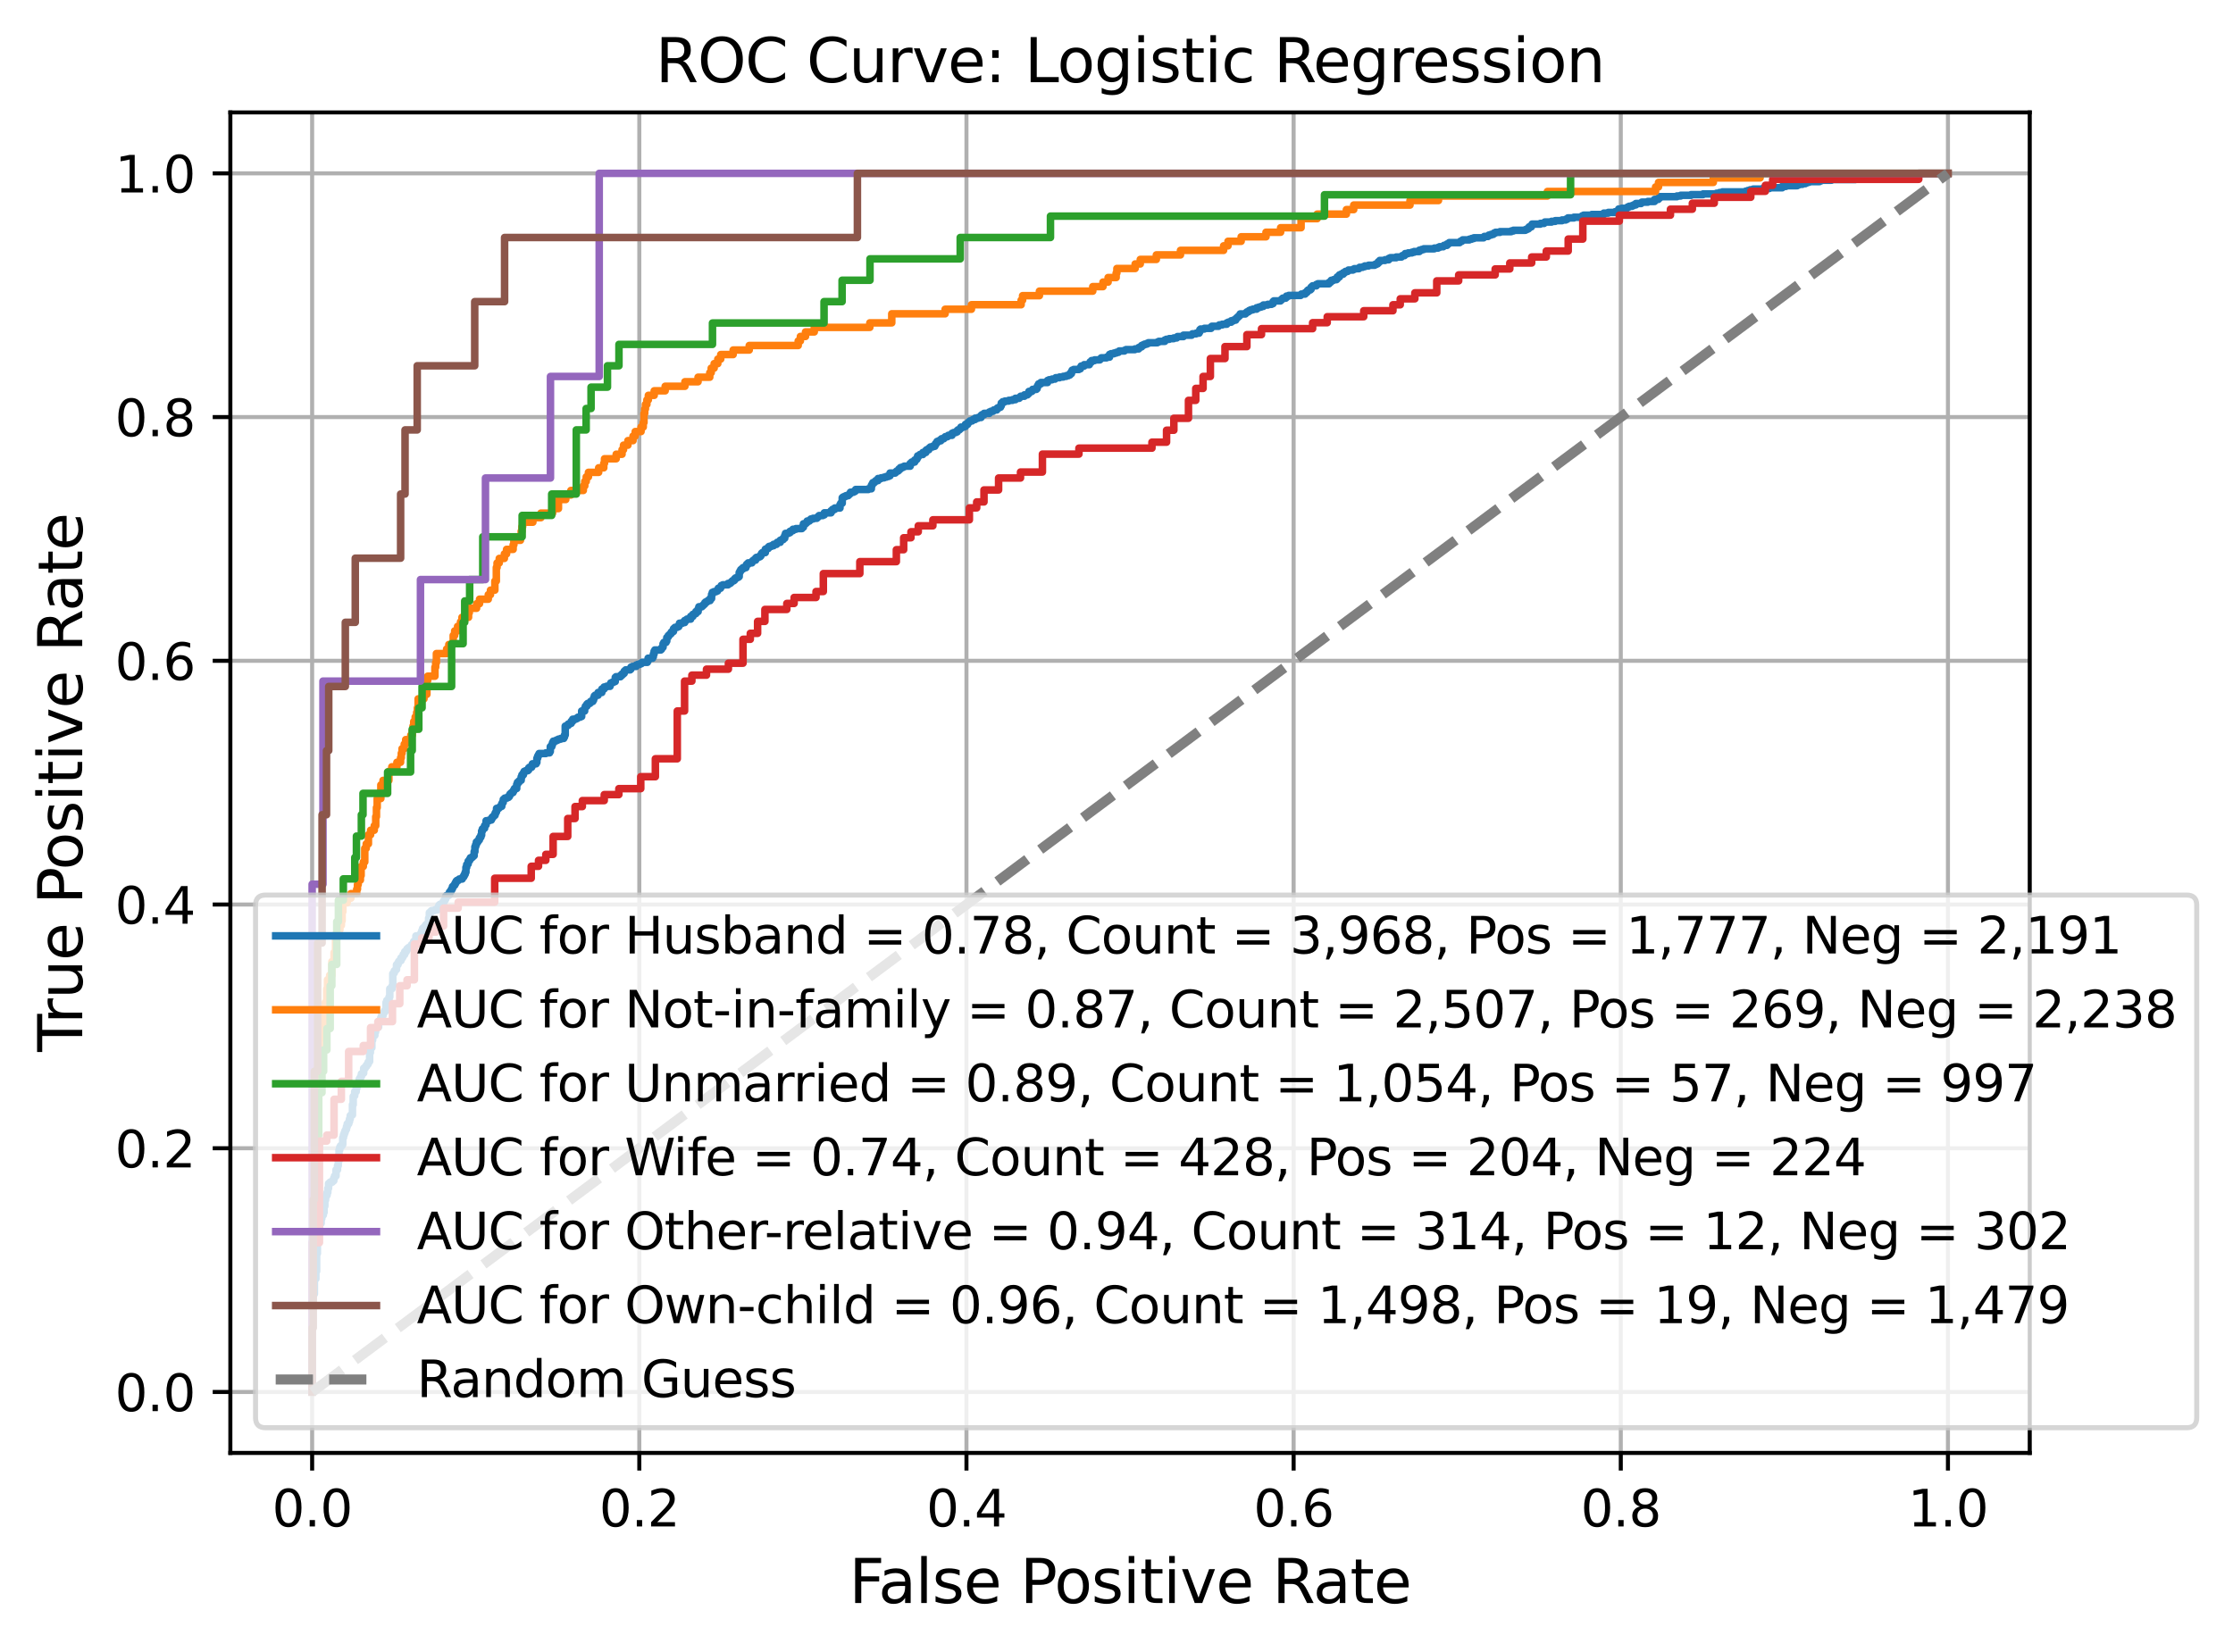 <?xml version="1.0" encoding="utf-8" standalone="no"?>
<!DOCTYPE svg PUBLIC "-//W3C//DTD SVG 1.1//EN"
  "http://www.w3.org/Graphics/SVG/1.1/DTD/svg11.dtd">
<svg xmlns:xlink="http://www.w3.org/1999/xlink" width="443.178pt" height="327.922pt" viewBox="0 0 443.178 327.922" xmlns="http://www.w3.org/2000/svg" version="1.1">
 <defs>
  <style type="text/css">*{stroke-linejoin: round; stroke-linecap: butt}</style>
 </defs>
 <g id="figure_1">
  <g id="patch_1">
   <path d="M 0 327.922 
L 443.178 327.922 
L 443.178 0 
L 0 0 
z
" style="fill: #ffffff"/>
  </g>
  <g id="axes_1">
   <g id="patch_2">
    <path d="M 45.717 288.43 
L 402.837 288.43 
L 402.837 22.318 
L 45.717 22.318 
z
" style="fill: #ffffff"/>
   </g>
   <g id="matplotlib.axis_1">
    <g id="xtick_1">
     <g id="line2d_1">
      <path d="M 61.95 288.43 
L 61.95 22.318 
" clip-path="url(#p99bcd12448)" style="fill: none; stroke: #b0b0b0; stroke-width: 0.8; stroke-linecap: square"/>
     </g>
     <g id="line2d_2">
      <defs>
       <path id="m776ac4aee5" d="M 0 0 
L 0 3.5 
" style="stroke: #000000; stroke-width: 0.8"/>
      </defs>
      <g>
       <use xlink:href="#m776ac4aee5" x="61.95" y="288.43" style="stroke: #000000; stroke-width: 0.8"/>
      </g>
     </g>
     <g id="text_1">
      <!-- 0.0 -->
      <g transform="translate(53.998 303.029) scale(0.1 -0.1)">
       <defs>
        <path id="DejaVuSans-30" d="M 2034 4250 
Q 1547 4250 1301 3770 
Q 1056 3291 1056 2328 
Q 1056 1369 1301 889 
Q 1547 409 2034 409 
Q 2525 409 2770 889 
Q 3016 1369 3016 2328 
Q 3016 3291 2770 3770 
Q 2525 4250 2034 4250 
z
M 2034 4750 
Q 2819 4750 3233 4129 
Q 3647 3509 3647 2328 
Q 3647 1150 3233 529 
Q 2819 -91 2034 -91 
Q 1250 -91 836 529 
Q 422 1150 422 2328 
Q 422 3509 836 4129 
Q 1250 4750 2034 4750 
z
" transform="scale(0.016)"/>
        <path id="DejaVuSans-2e" d="M 684 794 
L 1344 794 
L 1344 0 
L 684 0 
L 684 794 
z
" transform="scale(0.016)"/>
       </defs>
       <use xlink:href="#DejaVuSans-30"/>
       <use xlink:href="#DejaVuSans-2e" x="63.623"/>
       <use xlink:href="#DejaVuSans-30" x="95.41"/>
      </g>
     </g>
    </g>
    <g id="xtick_2">
     <g id="line2d_3">
      <path d="M 126.881 288.43 
L 126.881 22.318 
" clip-path="url(#p99bcd12448)" style="fill: none; stroke: #b0b0b0; stroke-width: 0.8; stroke-linecap: square"/>
     </g>
     <g id="line2d_4">
      <g>
       <use xlink:href="#m776ac4aee5" x="126.881" y="288.43" style="stroke: #000000; stroke-width: 0.8"/>
      </g>
     </g>
     <g id="text_2">
      <!-- 0.2 -->
      <g transform="translate(118.929 303.029) scale(0.1 -0.1)">
       <defs>
        <path id="DejaVuSans-32" d="M 1228 531 
L 3431 531 
L 3431 0 
L 469 0 
L 469 531 
Q 828 903 1448 1529 
Q 2069 2156 2228 2338 
Q 2531 2678 2651 2914 
Q 2772 3150 2772 3378 
Q 2772 3750 2511 3984 
Q 2250 4219 1831 4219 
Q 1534 4219 1204 4116 
Q 875 4013 500 3803 
L 500 4441 
Q 881 4594 1212 4672 
Q 1544 4750 1819 4750 
Q 2544 4750 2975 4387 
Q 3406 4025 3406 3419 
Q 3406 3131 3298 2873 
Q 3191 2616 2906 2266 
Q 2828 2175 2409 1742 
Q 1991 1309 1228 531 
z
" transform="scale(0.016)"/>
       </defs>
       <use xlink:href="#DejaVuSans-30"/>
       <use xlink:href="#DejaVuSans-2e" x="63.623"/>
       <use xlink:href="#DejaVuSans-32" x="95.41"/>
      </g>
     </g>
    </g>
    <g id="xtick_3">
     <g id="line2d_5">
      <path d="M 191.811 288.43 
L 191.811 22.318 
" clip-path="url(#p99bcd12448)" style="fill: none; stroke: #b0b0b0; stroke-width: 0.8; stroke-linecap: square"/>
     </g>
     <g id="line2d_6">
      <g>
       <use xlink:href="#m776ac4aee5" x="191.811" y="288.43" style="stroke: #000000; stroke-width: 0.8"/>
      </g>
     </g>
     <g id="text_3">
      <!-- 0.4 -->
      <g transform="translate(183.86 303.029) scale(0.1 -0.1)">
       <defs>
        <path id="DejaVuSans-34" d="M 2419 4116 
L 825 1625 
L 2419 1625 
L 2419 4116 
z
M 2253 4666 
L 3047 4666 
L 3047 1625 
L 3713 1625 
L 3713 1100 
L 3047 1100 
L 3047 0 
L 2419 0 
L 2419 1100 
L 313 1100 
L 313 1709 
L 2253 4666 
z
" transform="scale(0.016)"/>
       </defs>
       <use xlink:href="#DejaVuSans-30"/>
       <use xlink:href="#DejaVuSans-2e" x="63.623"/>
       <use xlink:href="#DejaVuSans-34" x="95.41"/>
      </g>
     </g>
    </g>
    <g id="xtick_4">
     <g id="line2d_7">
      <path d="M 256.742 288.43 
L 256.742 22.318 
" clip-path="url(#p99bcd12448)" style="fill: none; stroke: #b0b0b0; stroke-width: 0.8; stroke-linecap: square"/>
     </g>
     <g id="line2d_8">
      <g>
       <use xlink:href="#m776ac4aee5" x="256.742" y="288.43" style="stroke: #000000; stroke-width: 0.8"/>
      </g>
     </g>
     <g id="text_4">
      <!-- 0.6 -->
      <g transform="translate(248.791 303.029) scale(0.1 -0.1)">
       <defs>
        <path id="DejaVuSans-36" d="M 2113 2584 
Q 1688 2584 1439 2293 
Q 1191 2003 1191 1497 
Q 1191 994 1439 701 
Q 1688 409 2113 409 
Q 2538 409 2786 701 
Q 3034 994 3034 1497 
Q 3034 2003 2786 2293 
Q 2538 2584 2113 2584 
z
M 3366 4563 
L 3366 3988 
Q 3128 4100 2886 4159 
Q 2644 4219 2406 4219 
Q 1781 4219 1451 3797 
Q 1122 3375 1075 2522 
Q 1259 2794 1537 2939 
Q 1816 3084 2150 3084 
Q 2853 3084 3261 2657 
Q 3669 2231 3669 1497 
Q 3669 778 3244 343 
Q 2819 -91 2113 -91 
Q 1303 -91 875 529 
Q 447 1150 447 2328 
Q 447 3434 972 4092 
Q 1497 4750 2381 4750 
Q 2619 4750 2861 4703 
Q 3103 4656 3366 4563 
z
" transform="scale(0.016)"/>
       </defs>
       <use xlink:href="#DejaVuSans-30"/>
       <use xlink:href="#DejaVuSans-2e" x="63.623"/>
       <use xlink:href="#DejaVuSans-36" x="95.41"/>
      </g>
     </g>
    </g>
    <g id="xtick_5">
     <g id="line2d_9">
      <path d="M 321.673 288.43 
L 321.673 22.318 
" clip-path="url(#p99bcd12448)" style="fill: none; stroke: #b0b0b0; stroke-width: 0.8; stroke-linecap: square"/>
     </g>
     <g id="line2d_10">
      <g>
       <use xlink:href="#m776ac4aee5" x="321.673" y="288.43" style="stroke: #000000; stroke-width: 0.8"/>
      </g>
     </g>
     <g id="text_5">
      <!-- 0.8 -->
      <g transform="translate(313.722 303.029) scale(0.1 -0.1)">
       <defs>
        <path id="DejaVuSans-38" d="M 2034 2216 
Q 1584 2216 1326 1975 
Q 1069 1734 1069 1313 
Q 1069 891 1326 650 
Q 1584 409 2034 409 
Q 2484 409 2743 651 
Q 3003 894 3003 1313 
Q 3003 1734 2745 1975 
Q 2488 2216 2034 2216 
z
M 1403 2484 
Q 997 2584 770 2862 
Q 544 3141 544 3541 
Q 544 4100 942 4425 
Q 1341 4750 2034 4750 
Q 2731 4750 3128 4425 
Q 3525 4100 3525 3541 
Q 3525 3141 3298 2862 
Q 3072 2584 2669 2484 
Q 3125 2378 3379 2068 
Q 3634 1759 3634 1313 
Q 3634 634 3220 271 
Q 2806 -91 2034 -91 
Q 1263 -91 848 271 
Q 434 634 434 1313 
Q 434 1759 690 2068 
Q 947 2378 1403 2484 
z
M 1172 3481 
Q 1172 3119 1398 2916 
Q 1625 2713 2034 2713 
Q 2441 2713 2670 2916 
Q 2900 3119 2900 3481 
Q 2900 3844 2670 4047 
Q 2441 4250 2034 4250 
Q 1625 4250 1398 4047 
Q 1172 3844 1172 3481 
z
" transform="scale(0.016)"/>
       </defs>
       <use xlink:href="#DejaVuSans-30"/>
       <use xlink:href="#DejaVuSans-2e" x="63.623"/>
       <use xlink:href="#DejaVuSans-38" x="95.41"/>
      </g>
     </g>
    </g>
    <g id="xtick_6">
     <g id="line2d_11">
      <path d="M 386.604 288.43 
L 386.604 22.318 
" clip-path="url(#p99bcd12448)" style="fill: none; stroke: #b0b0b0; stroke-width: 0.8; stroke-linecap: square"/>
     </g>
     <g id="line2d_12">
      <g>
       <use xlink:href="#m776ac4aee5" x="386.604" y="288.43" style="stroke: #000000; stroke-width: 0.8"/>
      </g>
     </g>
     <g id="text_6">
      <!-- 1.0 -->
      <g transform="translate(378.653 303.029) scale(0.1 -0.1)">
       <defs>
        <path id="DejaVuSans-31" d="M 794 531 
L 1825 531 
L 1825 4091 
L 703 3866 
L 703 4441 
L 1819 4666 
L 2450 4666 
L 2450 531 
L 3481 531 
L 3481 0 
L 794 0 
L 794 531 
z
" transform="scale(0.016)"/>
       </defs>
       <use xlink:href="#DejaVuSans-31"/>
       <use xlink:href="#DejaVuSans-2e" x="63.623"/>
       <use xlink:href="#DejaVuSans-30" x="95.41"/>
      </g>
     </g>
    </g>
    <g id="text_7">
     <!-- False Positive Rate -->
     <g transform="translate(168.517 318.226) scale(0.12 -0.12)">
      <defs>
       <path id="DejaVuSans-46" d="M 628 4666 
L 3309 4666 
L 3309 4134 
L 1259 4134 
L 1259 2759 
L 3109 2759 
L 3109 2228 
L 1259 2228 
L 1259 0 
L 628 0 
L 628 4666 
z
" transform="scale(0.016)"/>
       <path id="DejaVuSans-61" d="M 2194 1759 
Q 1497 1759 1228 1600 
Q 959 1441 959 1056 
Q 959 750 1161 570 
Q 1363 391 1709 391 
Q 2188 391 2477 730 
Q 2766 1069 2766 1631 
L 2766 1759 
L 2194 1759 
z
M 3341 1997 
L 3341 0 
L 2766 0 
L 2766 531 
Q 2569 213 2275 61 
Q 1981 -91 1556 -91 
Q 1019 -91 701 211 
Q 384 513 384 1019 
Q 384 1609 779 1909 
Q 1175 2209 1959 2209 
L 2766 2209 
L 2766 2266 
Q 2766 2663 2505 2880 
Q 2244 3097 1772 3097 
Q 1472 3097 1187 3025 
Q 903 2953 641 2809 
L 641 3341 
Q 956 3463 1253 3523 
Q 1550 3584 1831 3584 
Q 2591 3584 2966 3190 
Q 3341 2797 3341 1997 
z
" transform="scale(0.016)"/>
       <path id="DejaVuSans-6c" d="M 603 4863 
L 1178 4863 
L 1178 0 
L 603 0 
L 603 4863 
z
" transform="scale(0.016)"/>
       <path id="DejaVuSans-73" d="M 2834 3397 
L 2834 2853 
Q 2591 2978 2328 3040 
Q 2066 3103 1784 3103 
Q 1356 3103 1142 2972 
Q 928 2841 928 2578 
Q 928 2378 1081 2264 
Q 1234 2150 1697 2047 
L 1894 2003 
Q 2506 1872 2764 1633 
Q 3022 1394 3022 966 
Q 3022 478 2636 193 
Q 2250 -91 1575 -91 
Q 1294 -91 989 -36 
Q 684 19 347 128 
L 347 722 
Q 666 556 975 473 
Q 1284 391 1588 391 
Q 1994 391 2212 530 
Q 2431 669 2431 922 
Q 2431 1156 2273 1281 
Q 2116 1406 1581 1522 
L 1381 1569 
Q 847 1681 609 1914 
Q 372 2147 372 2553 
Q 372 3047 722 3315 
Q 1072 3584 1716 3584 
Q 2034 3584 2315 3537 
Q 2597 3491 2834 3397 
z
" transform="scale(0.016)"/>
       <path id="DejaVuSans-65" d="M 3597 1894 
L 3597 1613 
L 953 1613 
Q 991 1019 1311 708 
Q 1631 397 2203 397 
Q 2534 397 2845 478 
Q 3156 559 3463 722 
L 3463 178 
Q 3153 47 2828 -22 
Q 2503 -91 2169 -91 
Q 1331 -91 842 396 
Q 353 884 353 1716 
Q 353 2575 817 3079 
Q 1281 3584 2069 3584 
Q 2775 3584 3186 3129 
Q 3597 2675 3597 1894 
z
M 3022 2063 
Q 3016 2534 2758 2815 
Q 2500 3097 2075 3097 
Q 1594 3097 1305 2825 
Q 1016 2553 972 2059 
L 3022 2063 
z
" transform="scale(0.016)"/>
       <path id="DejaVuSans-20" transform="scale(0.016)"/>
       <path id="DejaVuSans-50" d="M 1259 4147 
L 1259 2394 
L 2053 2394 
Q 2494 2394 2734 2622 
Q 2975 2850 2975 3272 
Q 2975 3691 2734 3919 
Q 2494 4147 2053 4147 
L 1259 4147 
z
M 628 4666 
L 2053 4666 
Q 2838 4666 3239 4311 
Q 3641 3956 3641 3272 
Q 3641 2581 3239 2228 
Q 2838 1875 2053 1875 
L 1259 1875 
L 1259 0 
L 628 0 
L 628 4666 
z
" transform="scale(0.016)"/>
       <path id="DejaVuSans-6f" d="M 1959 3097 
Q 1497 3097 1228 2736 
Q 959 2375 959 1747 
Q 959 1119 1226 758 
Q 1494 397 1959 397 
Q 2419 397 2687 759 
Q 2956 1122 2956 1747 
Q 2956 2369 2687 2733 
Q 2419 3097 1959 3097 
z
M 1959 3584 
Q 2709 3584 3137 3096 
Q 3566 2609 3566 1747 
Q 3566 888 3137 398 
Q 2709 -91 1959 -91 
Q 1206 -91 779 398 
Q 353 888 353 1747 
Q 353 2609 779 3096 
Q 1206 3584 1959 3584 
z
" transform="scale(0.016)"/>
       <path id="DejaVuSans-69" d="M 603 3500 
L 1178 3500 
L 1178 0 
L 603 0 
L 603 3500 
z
M 603 4863 
L 1178 4863 
L 1178 4134 
L 603 4134 
L 603 4863 
z
" transform="scale(0.016)"/>
       <path id="DejaVuSans-74" d="M 1172 4494 
L 1172 3500 
L 2356 3500 
L 2356 3053 
L 1172 3053 
L 1172 1153 
Q 1172 725 1289 603 
Q 1406 481 1766 481 
L 2356 481 
L 2356 0 
L 1766 0 
Q 1100 0 847 248 
Q 594 497 594 1153 
L 594 3053 
L 172 3053 
L 172 3500 
L 594 3500 
L 594 4494 
L 1172 4494 
z
" transform="scale(0.016)"/>
       <path id="DejaVuSans-76" d="M 191 3500 
L 800 3500 
L 1894 563 
L 2988 3500 
L 3597 3500 
L 2284 0 
L 1503 0 
L 191 3500 
z
" transform="scale(0.016)"/>
       <path id="DejaVuSans-52" d="M 2841 2188 
Q 3044 2119 3236 1894 
Q 3428 1669 3622 1275 
L 4263 0 
L 3584 0 
L 2988 1197 
Q 2756 1666 2539 1819 
Q 2322 1972 1947 1972 
L 1259 1972 
L 1259 0 
L 628 0 
L 628 4666 
L 2053 4666 
Q 2853 4666 3247 4331 
Q 3641 3997 3641 3322 
Q 3641 2881 3436 2590 
Q 3231 2300 2841 2188 
z
M 1259 4147 
L 1259 2491 
L 2053 2491 
Q 2509 2491 2742 2702 
Q 2975 2913 2975 3322 
Q 2975 3731 2742 3939 
Q 2509 4147 2053 4147 
L 1259 4147 
z
" transform="scale(0.016)"/>
      </defs>
      <use xlink:href="#DejaVuSans-46"/>
      <use xlink:href="#DejaVuSans-61" x="48.395"/>
      <use xlink:href="#DejaVuSans-6c" x="109.674"/>
      <use xlink:href="#DejaVuSans-73" x="137.457"/>
      <use xlink:href="#DejaVuSans-65" x="189.557"/>
      <use xlink:href="#DejaVuSans-20" x="251.08"/>
      <use xlink:href="#DejaVuSans-50" x="282.867"/>
      <use xlink:href="#DejaVuSans-6f" x="339.545"/>
      <use xlink:href="#DejaVuSans-73" x="400.727"/>
      <use xlink:href="#DejaVuSans-69" x="452.826"/>
      <use xlink:href="#DejaVuSans-74" x="480.609"/>
      <use xlink:href="#DejaVuSans-69" x="519.818"/>
      <use xlink:href="#DejaVuSans-76" x="547.602"/>
      <use xlink:href="#DejaVuSans-65" x="606.781"/>
      <use xlink:href="#DejaVuSans-20" x="668.305"/>
      <use xlink:href="#DejaVuSans-52" x="700.092"/>
      <use xlink:href="#DejaVuSans-61" x="767.324"/>
      <use xlink:href="#DejaVuSans-74" x="828.604"/>
      <use xlink:href="#DejaVuSans-65" x="867.812"/>
     </g>
    </g>
   </g>
   <g id="matplotlib.axis_2">
    <g id="ytick_1">
     <g id="line2d_13">
      <path d="M 45.717 276.334 
L 402.837 276.334 
" clip-path="url(#p99bcd12448)" style="fill: none; stroke: #b0b0b0; stroke-width: 0.8; stroke-linecap: square"/>
     </g>
     <g id="line2d_14">
      <defs>
       <path id="mdb9341be84" d="M 0 0 
L -3.5 0 
" style="stroke: #000000; stroke-width: 0.8"/>
      </defs>
      <g>
       <use xlink:href="#mdb9341be84" x="45.717" y="276.334" style="stroke: #000000; stroke-width: 0.8"/>
      </g>
     </g>
     <g id="text_8">
      <!-- 0.0 -->
      <g transform="translate(22.814 280.133) scale(0.1 -0.1)">
       <use xlink:href="#DejaVuSans-30"/>
       <use xlink:href="#DejaVuSans-2e" x="63.623"/>
       <use xlink:href="#DejaVuSans-30" x="95.41"/>
      </g>
     </g>
    </g>
    <g id="ytick_2">
     <g id="line2d_15">
      <path d="M 45.717 227.95 
L 402.837 227.95 
" clip-path="url(#p99bcd12448)" style="fill: none; stroke: #b0b0b0; stroke-width: 0.8; stroke-linecap: square"/>
     </g>
     <g id="line2d_16">
      <g>
       <use xlink:href="#mdb9341be84" x="45.717" y="227.95" style="stroke: #000000; stroke-width: 0.8"/>
      </g>
     </g>
     <g id="text_9">
      <!-- 0.2 -->
      <g transform="translate(22.814 231.749) scale(0.1 -0.1)">
       <use xlink:href="#DejaVuSans-30"/>
       <use xlink:href="#DejaVuSans-2e" x="63.623"/>
       <use xlink:href="#DejaVuSans-32" x="95.41"/>
      </g>
     </g>
    </g>
    <g id="ytick_3">
     <g id="line2d_17">
      <path d="M 45.717 179.566 
L 402.837 179.566 
" clip-path="url(#p99bcd12448)" style="fill: none; stroke: #b0b0b0; stroke-width: 0.8; stroke-linecap: square"/>
     </g>
     <g id="line2d_18">
      <g>
       <use xlink:href="#mdb9341be84" x="45.717" y="179.566" style="stroke: #000000; stroke-width: 0.8"/>
      </g>
     </g>
     <g id="text_10">
      <!-- 0.4 -->
      <g transform="translate(22.814 183.365) scale(0.1 -0.1)">
       <use xlink:href="#DejaVuSans-30"/>
       <use xlink:href="#DejaVuSans-2e" x="63.623"/>
       <use xlink:href="#DejaVuSans-34" x="95.41"/>
      </g>
     </g>
    </g>
    <g id="ytick_4">
     <g id="line2d_19">
      <path d="M 45.717 131.182 
L 402.837 131.182 
" clip-path="url(#p99bcd12448)" style="fill: none; stroke: #b0b0b0; stroke-width: 0.8; stroke-linecap: square"/>
     </g>
     <g id="line2d_20">
      <g>
       <use xlink:href="#mdb9341be84" x="45.717" y="131.182" style="stroke: #000000; stroke-width: 0.8"/>
      </g>
     </g>
     <g id="text_11">
      <!-- 0.6 -->
      <g transform="translate(22.814 134.981) scale(0.1 -0.1)">
       <use xlink:href="#DejaVuSans-30"/>
       <use xlink:href="#DejaVuSans-2e" x="63.623"/>
       <use xlink:href="#DejaVuSans-36" x="95.41"/>
      </g>
     </g>
    </g>
    <g id="ytick_5">
     <g id="line2d_21">
      <path d="M 45.717 82.798 
L 402.837 82.798 
" clip-path="url(#p99bcd12448)" style="fill: none; stroke: #b0b0b0; stroke-width: 0.8; stroke-linecap: square"/>
     </g>
     <g id="line2d_22">
      <g>
       <use xlink:href="#mdb9341be84" x="45.717" y="82.798" style="stroke: #000000; stroke-width: 0.8"/>
      </g>
     </g>
     <g id="text_12">
      <!-- 0.8 -->
      <g transform="translate(22.814 86.597) scale(0.1 -0.1)">
       <use xlink:href="#DejaVuSans-30"/>
       <use xlink:href="#DejaVuSans-2e" x="63.623"/>
       <use xlink:href="#DejaVuSans-38" x="95.41"/>
      </g>
     </g>
    </g>
    <g id="ytick_6">
     <g id="line2d_23">
      <path d="M 45.717 34.414 
L 402.837 34.414 
" clip-path="url(#p99bcd12448)" style="fill: none; stroke: #b0b0b0; stroke-width: 0.8; stroke-linecap: square"/>
     </g>
     <g id="line2d_24">
      <g>
       <use xlink:href="#mdb9341be84" x="45.717" y="34.414" style="stroke: #000000; stroke-width: 0.8"/>
      </g>
     </g>
     <g id="text_13">
      <!-- 1.0 -->
      <g transform="translate(22.814 38.213) scale(0.1 -0.1)">
       <use xlink:href="#DejaVuSans-31"/>
       <use xlink:href="#DejaVuSans-2e" x="63.623"/>
       <use xlink:href="#DejaVuSans-30" x="95.41"/>
      </g>
     </g>
    </g>
    <g id="text_14">
     <!-- True Positive Rate -->
     <g transform="translate(16.318 208.81) rotate(-90) scale(0.12 -0.12)">
      <defs>
       <path id="DejaVuSans-54" d="M -19 4666 
L 3928 4666 
L 3928 4134 
L 2272 4134 
L 2272 0 
L 1638 0 
L 1638 4134 
L -19 4134 
L -19 4666 
z
" transform="scale(0.016)"/>
       <path id="DejaVuSans-72" d="M 2631 2963 
Q 2534 3019 2420 3045 
Q 2306 3072 2169 3072 
Q 1681 3072 1420 2755 
Q 1159 2438 1159 1844 
L 1159 0 
L 581 0 
L 581 3500 
L 1159 3500 
L 1159 2956 
Q 1341 3275 1631 3429 
Q 1922 3584 2338 3584 
Q 2397 3584 2469 3576 
Q 2541 3569 2628 3553 
L 2631 2963 
z
" transform="scale(0.016)"/>
       <path id="DejaVuSans-75" d="M 544 1381 
L 544 3500 
L 1119 3500 
L 1119 1403 
Q 1119 906 1312 657 
Q 1506 409 1894 409 
Q 2359 409 2629 706 
Q 2900 1003 2900 1516 
L 2900 3500 
L 3475 3500 
L 3475 0 
L 2900 0 
L 2900 538 
Q 2691 219 2414 64 
Q 2138 -91 1772 -91 
Q 1169 -91 856 284 
Q 544 659 544 1381 
z
M 1991 3584 
L 1991 3584 
z
" transform="scale(0.016)"/>
      </defs>
      <use xlink:href="#DejaVuSans-54"/>
      <use xlink:href="#DejaVuSans-72" x="46.334"/>
      <use xlink:href="#DejaVuSans-75" x="87.447"/>
      <use xlink:href="#DejaVuSans-65" x="150.826"/>
      <use xlink:href="#DejaVuSans-20" x="212.35"/>
      <use xlink:href="#DejaVuSans-50" x="244.137"/>
      <use xlink:href="#DejaVuSans-6f" x="300.814"/>
      <use xlink:href="#DejaVuSans-73" x="361.996"/>
      <use xlink:href="#DejaVuSans-69" x="414.096"/>
      <use xlink:href="#DejaVuSans-74" x="441.879"/>
      <use xlink:href="#DejaVuSans-69" x="481.088"/>
      <use xlink:href="#DejaVuSans-76" x="508.871"/>
      <use xlink:href="#DejaVuSans-65" x="568.051"/>
      <use xlink:href="#DejaVuSans-20" x="629.574"/>
      <use xlink:href="#DejaVuSans-52" x="661.361"/>
      <use xlink:href="#DejaVuSans-61" x="728.594"/>
      <use xlink:href="#DejaVuSans-74" x="789.873"/>
      <use xlink:href="#DejaVuSans-65" x="829.082"/>
     </g>
    </g>
   </g>
   <g id="line2d_25">
    <path d="M 61.95 276.334 
L 61.95 257.683 
L 62.098 257.683 
L 62.098 257.138 
L 62.246 257.138 
L 62.246 256.866 
L 62.394 256.866 
L 62.394 253.871 
L 62.69 253.871 
L 62.69 252.374 
L 62.839 252.374 
L 62.839 248.834 
L 62.987 248.834 
L 62.987 245.839 
L 63.135 245.839 
L 63.135 244.886 
L 63.283 244.886 
L 63.283 244.205 
L 63.431 244.205 
L 63.431 242.844 
L 63.728 242.844 
L 63.728 241.891 
L 63.876 241.891 
L 63.876 241.21 
L 64.172 241.21 
L 64.172 240.666 
L 64.32 240.666 
L 64.32 239.44 
L 64.469 239.44 
L 64.469 238.215 
L 64.617 238.215 
L 64.617 237.534 
L 64.765 237.534 
L 64.765 237.262 
L 64.913 237.262 
L 64.913 236.718 
L 65.061 236.718 
L 65.061 235.901 
L 65.209 235.901 
L 65.209 234.948 
L 65.506 234.948 
L 65.506 234.675 
L 65.95 234.675 
L 65.95 234.403 
L 66.247 234.403 
L 66.247 233.859 
L 66.395 233.859 
L 66.395 233.45 
L 66.691 233.45 
L 66.691 232.225 
L 66.988 232.225 
L 66.988 231.408 
L 67.136 231.408 
L 67.136 230.455 
L 67.284 230.455 
L 67.284 228.277 
L 67.432 228.277 
L 67.432 227.732 
L 67.58 227.732 
L 67.58 227.46 
L 67.877 227.46 
L 67.877 227.188 
L 68.025 227.188 
L 68.025 225.826 
L 68.173 225.826 
L 68.173 225.282 
L 68.321 225.282 
L 68.321 224.873 
L 68.469 224.873 
L 68.469 224.465 
L 68.618 224.465 
L 68.618 224.193 
L 68.766 224.193 
L 68.766 223.648 
L 68.914 223.648 
L 68.914 223.104 
L 69.21 223.104 
L 69.21 222.695 
L 69.358 222.695 
L 69.358 222.151 
L 69.507 222.151 
L 69.507 221.47 
L 69.655 221.47 
L 69.655 221.334 
L 69.951 221.334 
L 69.951 219.292 
L 70.099 219.292 
L 70.099 217.658 
L 70.247 217.658 
L 70.247 217.522 
L 70.396 217.522 
L 70.396 216.705 
L 70.692 216.705 
L 70.692 216.024 
L 70.84 216.024 
L 70.84 215.344 
L 71.137 215.344 
L 71.137 215.207 
L 71.285 215.207 
L 71.285 214.254 
L 71.433 214.254 
L 71.433 213.982 
L 71.581 213.982 
L 71.581 213.71 
L 71.729 213.71 
L 71.729 213.165 
L 72.026 213.165 
L 72.026 213.029 
L 72.174 213.029 
L 72.174 212.076 
L 72.47 212.076 
L 72.47 211.804 
L 72.618 211.804 
L 72.618 211.668 
L 72.766 211.668 
L 72.766 211.396 
L 72.915 211.396 
L 72.915 211.259 
L 73.063 211.259 
L 73.063 210.851 
L 73.211 210.851 
L 73.211 210.715 
L 73.359 210.715 
L 73.359 208.945 
L 73.507 208.945 
L 73.507 208.128 
L 73.656 208.128 
L 73.656 207.992 
L 73.804 207.992 
L 73.804 206.495 
L 73.952 206.495 
L 73.952 205.814 
L 74.1 205.814 
L 74.1 205.678 
L 74.248 205.678 
L 74.248 205.542 
L 74.396 205.542 
L 74.396 204.861 
L 74.545 204.861 
L 74.545 204.316 
L 74.693 204.316 
L 74.693 204.044 
L 74.841 204.044 
L 74.841 203.908 
L 75.137 203.908 
L 75.137 203.091 
L 75.285 203.091 
L 75.285 202.683 
L 75.582 202.683 
L 75.582 202.002 
L 75.73 202.002 
L 75.73 201.594 
L 76.026 201.594 
L 76.026 201.185 
L 76.175 201.185 
L 76.175 200.913 
L 76.323 200.913 
L 76.323 200.641 
L 76.619 200.641 
L 76.619 199.007 
L 76.767 199.007 
L 76.767 198.598 
L 77.212 198.598 
L 77.212 197.918 
L 77.36 197.918 
L 77.36 196.284 
L 77.804 196.284 
L 77.804 195.74 
L 77.953 195.74 
L 77.953 193.289 
L 78.101 193.289 
L 78.101 193.153 
L 78.249 193.153 
L 78.249 192.744 
L 78.397 192.744 
L 78.397 192.608 
L 78.545 192.608 
L 78.545 192.472 
L 78.694 192.472 
L 78.694 191.519 
L 78.99 191.519 
L 78.99 191.111 
L 79.138 191.111 
L 79.138 190.838 
L 79.286 190.838 
L 79.286 190.702 
L 79.583 190.702 
L 79.583 190.158 
L 79.879 190.158 
L 79.879 189.886 
L 80.027 189.886 
L 80.027 189.477 
L 80.323 189.477 
L 80.323 188.933 
L 80.62 188.933 
L 80.62 188.66 
L 80.768 188.66 
L 80.768 188.388 
L 80.916 188.388 
L 80.916 188.252 
L 81.064 188.252 
L 81.064 188.116 
L 81.509 188.116 
L 81.509 187.843 
L 81.657 187.843 
L 81.657 187.571 
L 81.805 187.571 
L 81.805 187.435 
L 81.953 187.435 
L 81.953 187.299 
L 82.102 187.299 
L 82.102 186.89 
L 82.398 186.89 
L 82.398 186.618 
L 82.546 186.618 
L 82.546 185.801 
L 83.139 185.801 
L 83.139 185.665 
L 83.583 185.665 
L 83.583 185.121 
L 83.732 185.121 
L 83.732 184.712 
L 83.88 184.712 
L 83.88 184.304 
L 84.028 184.304 
L 84.028 184.168 
L 84.324 184.168 
L 84.324 183.895 
L 84.472 183.895 
L 84.472 183.623 
L 84.621 183.623 
L 84.621 183.487 
L 85.065 183.487 
L 85.065 182.262 
L 85.213 182.262 
L 85.213 181.173 
L 85.51 181.173 
L 85.51 180.9 
L 85.658 180.9 
L 85.658 180.764 
L 86.251 180.764 
L 86.251 180.628 
L 86.843 180.628 
L 86.843 180.492 
L 86.991 180.492 
L 86.991 179.947 
L 87.14 179.947 
L 87.14 179.675 
L 87.288 179.675 
L 87.288 179.539 
L 87.584 179.539 
L 87.584 179.403 
L 88.029 179.403 
L 88.029 178.858 
L 88.177 178.858 
L 88.177 178.722 
L 88.325 178.722 
L 88.325 178.45 
L 88.473 178.45 
L 88.473 177.905 
L 88.621 177.905 
L 88.621 177.769 
L 89.066 177.769 
L 89.066 177.633 
L 89.214 177.633 
L 89.214 177.088 
L 89.362 177.088 
L 89.362 176.952 
L 89.51 176.952 
L 89.51 176.68 
L 89.659 176.68 
L 89.659 176.408 
L 89.807 176.408 
L 89.807 175.999 
L 89.955 175.999 
L 89.955 175.863 
L 90.103 175.863 
L 90.103 175.727 
L 90.251 175.727 
L 90.251 175.455 
L 90.399 175.455 
L 90.399 175.182 
L 90.548 175.182 
L 90.548 174.91 
L 90.696 174.91 
L 90.696 174.774 
L 90.992 174.774 
L 90.992 174.638 
L 91.14 174.638 
L 91.14 174.502 
L 91.733 174.502 
L 91.733 174.229 
L 91.881 174.229 
L 91.881 174.093 
L 92.029 174.093 
L 92.029 173.821 
L 92.178 173.821 
L 92.178 173.549 
L 92.326 173.549 
L 92.326 173.14 
L 92.474 173.14 
L 92.474 172.187 
L 92.622 172.187 
L 92.622 171.643 
L 92.77 171.643 
L 92.77 171.507 
L 92.918 171.507 
L 92.918 170.962 
L 93.067 170.962 
L 93.067 170.826 
L 93.215 170.826 
L 93.215 170.554 
L 93.363 170.554 
L 93.363 170.281 
L 93.659 170.281 
L 93.659 170.145 
L 93.808 170.145 
L 93.808 170.009 
L 93.956 170.009 
L 93.956 169.873 
L 94.104 169.873 
L 94.104 169.056 
L 94.252 169.056 
L 94.252 168.103 
L 94.4 168.103 
L 94.4 167.695 
L 94.548 167.695 
L 94.548 167.15 
L 94.845 167.15 
L 94.845 166.878 
L 94.993 166.878 
L 94.993 166.742 
L 95.141 166.742 
L 95.141 166.333 
L 95.289 166.333 
L 95.289 166.197 
L 95.437 166.197 
L 95.437 165.789 
L 95.586 165.789 
L 95.586 164.972 
L 95.734 164.972 
L 95.734 164.564 
L 95.882 164.564 
L 95.882 164.427 
L 96.178 164.427 
L 96.178 163.883 
L 96.327 163.883 
L 96.327 163.747 
L 96.475 163.747 
L 96.475 162.93 
L 97.067 162.93 
L 97.067 162.794 
L 97.512 162.794 
L 97.512 162.521 
L 97.66 162.521 
L 97.66 162.249 
L 97.808 162.249 
L 97.808 162.113 
L 97.956 162.113 
L 97.956 161.977 
L 98.105 161.977 
L 98.105 161.841 
L 98.253 161.841 
L 98.253 161.432 
L 98.401 161.432 
L 98.401 161.16 
L 98.549 161.16 
L 98.549 160.479 
L 98.994 160.479 
L 98.994 160.343 
L 99.142 160.343 
L 99.142 160.207 
L 99.29 160.207 
L 99.29 160.071 
L 99.586 160.071 
L 99.586 159.526 
L 99.735 159.526 
L 99.735 159.254 
L 99.883 159.254 
L 99.883 158.71 
L 100.031 158.71 
L 100.031 158.573 
L 100.179 158.573 
L 100.179 158.437 
L 100.624 158.437 
L 100.624 158.301 
L 100.92 158.301 
L 100.92 158.165 
L 101.068 158.165 
L 101.068 157.893 
L 101.216 157.893 
L 101.216 157.62 
L 101.365 157.62 
L 101.365 157.484 
L 101.513 157.484 
L 101.513 157.348 
L 101.809 157.348 
L 101.809 157.076 
L 101.957 157.076 
L 101.957 156.804 
L 102.105 156.804 
L 102.105 156.531 
L 102.55 156.531 
L 102.55 155.714 
L 102.698 155.714 
L 102.698 155.306 
L 102.994 155.306 
L 102.994 155.034 
L 103.143 155.034 
L 103.143 154.898 
L 103.439 154.898 
L 103.439 154.217 
L 103.587 154.217 
L 103.587 153.809 
L 103.884 153.809 
L 103.884 153.4 
L 104.032 153.4 
L 104.032 153.128 
L 104.328 153.128 
L 104.328 152.992 
L 104.773 152.992 
L 104.773 152.856 
L 104.921 152.856 
L 104.921 152.447 
L 105.069 152.447 
L 105.069 152.311 
L 105.513 152.311 
L 105.513 152.039 
L 105.662 152.039 
L 105.662 151.63 
L 106.403 151.63 
L 106.403 151.358 
L 106.551 151.358 
L 106.551 150.541 
L 106.699 150.541 
L 106.699 150.133 
L 106.847 150.133 
L 106.847 149.86 
L 106.995 149.86 
L 106.995 149.588 
L 108.329 149.588 
L 108.329 149.452 
L 109.07 149.452 
L 109.07 149.18 
L 109.218 149.18 
L 109.218 148.227 
L 109.514 148.227 
L 109.514 147.818 
L 109.662 147.818 
L 109.662 147.41 
L 109.811 147.41 
L 109.811 147.138 
L 110.255 147.138 
L 110.255 147.002 
L 110.551 147.002 
L 110.551 146.865 
L 110.848 146.865 
L 110.848 146.729 
L 111.292 146.729 
L 111.292 146.593 
L 111.885 146.593 
L 111.885 146.321 
L 112.033 146.321 
L 112.033 145.912 
L 112.181 145.912 
L 112.181 144.143 
L 112.478 144.143 
L 112.478 144.006 
L 112.774 144.006 
L 112.774 143.734 
L 113.07 143.734 
L 113.07 143.598 
L 113.367 143.598 
L 113.367 143.19 
L 113.663 143.19 
L 113.663 142.781 
L 114.256 142.781 
L 114.256 142.645 
L 114.552 142.645 
L 114.552 142.509 
L 114.7 142.509 
L 114.7 142.373 
L 115.145 142.373 
L 115.145 142.237 
L 115.441 142.237 
L 115.441 141.148 
L 116.034 141.148 
L 116.034 140.603 
L 116.182 140.467 
L 116.182 140.195 
L 116.479 140.195 
L 116.479 139.786 
L 116.627 139.786 
L 116.627 139.65 
L 117.071 139.65 
L 117.071 139.514 
L 117.219 139.514 
L 117.219 139.242 
L 117.664 139.242 
L 117.664 138.969 
L 117.812 138.969 
L 117.812 138.561 
L 117.96 138.561 
L 117.96 138.152 
L 118.108 138.152 
L 118.108 138.016 
L 118.701 138.016 
L 118.701 137.472 
L 119.442 137.472 
L 119.442 136.791 
L 119.887 136.791 
L 119.887 136.383 
L 120.331 136.383 
L 120.331 136.247 
L 121.072 136.247 
L 121.072 135.838 
L 121.22 135.838 
L 121.22 135.566 
L 121.517 135.566 
L 121.517 135.43 
L 121.813 135.43 
L 121.813 135.294 
L 122.109 135.294 
L 122.109 134.477 
L 122.257 134.477 
L 122.257 134.341 
L 123.146 134.341 
L 123.146 134.068 
L 123.443 134.068 
L 123.443 133.796 
L 123.739 133.796 
L 123.739 133.66 
L 123.887 133.66 
L 123.887 133.251 
L 124.036 133.251 
L 124.036 133.115 
L 124.184 133.115 
L 124.184 132.979 
L 125.073 132.979 
L 125.073 132.843 
L 125.221 132.843 
L 125.221 132.435 
L 125.517 132.435 
L 125.517 132.298 
L 126.258 132.298 
L 126.258 132.026 
L 126.555 132.026 
L 126.555 131.89 
L 126.999 131.89 
L 126.999 131.754 
L 127.295 131.754 
L 127.295 131.618 
L 127.444 131.618 
L 127.444 131.482 
L 128.481 131.482 
L 128.481 131.209 
L 128.629 131.209 
L 128.629 130.665 
L 129.518 130.665 
L 129.518 130.393 
L 129.666 130.393 
L 129.666 129.848 
L 129.814 129.848 
L 129.814 129.303 
L 129.963 129.303 
L 129.963 129.031 
L 131.148 129.031 
L 131.148 128.895 
L 131.296 128.895 
L 131.296 128.623 
L 131.444 128.623 
L 131.444 128.487 
L 131.593 128.487 
L 131.593 127.806 
L 131.741 127.806 
L 131.741 127.534 
L 132.185 127.534 
L 132.185 127.261 
L 132.333 127.261 
L 132.333 126.581 
L 132.482 126.581 
L 132.482 126.444 
L 132.63 126.444 
L 132.63 126.172 
L 132.778 126.172 
L 132.778 126.036 
L 132.926 126.036 
L 132.926 125.9 
L 133.074 125.9 
L 133.074 125.764 
L 133.222 125.764 
L 133.222 125.491 
L 133.371 125.491 
L 133.371 125.355 
L 133.667 125.355 
L 133.667 124.811 
L 133.815 124.811 
L 133.815 124.675 
L 133.963 124.675 
L 133.963 124.539 
L 134.408 124.539 
L 134.408 124.402 
L 134.704 124.402 
L 134.704 124.13 
L 134.852 124.13 
L 134.852 123.722 
L 135.445 123.722 
L 135.445 123.586 
L 135.89 123.586 
L 135.89 123.177 
L 136.186 123.177 
L 136.186 123.041 
L 136.334 123.041 
L 136.334 122.905 
L 137.075 122.905 
L 137.075 122.36 
L 137.52 122.36 
L 137.52 121.952 
L 137.816 121.952 
L 137.816 121.816 
L 138.112 121.816 
L 138.112 121.407 
L 138.557 121.407 
L 138.557 120.863 
L 138.705 120.863 
L 138.705 120.454 
L 139.298 120.454 
L 139.298 120.318 
L 139.446 120.318 
L 139.446 120.182 
L 139.594 120.182 
L 139.594 120.046 
L 139.742 120.046 
L 139.742 119.91 
L 139.89 119.91 
L 139.89 119.637 
L 140.039 119.637 
L 140.039 119.501 
L 140.335 119.501 
L 140.335 119.365 
L 140.483 119.365 
L 140.483 119.229 
L 140.928 119.229 
L 140.928 118.821 
L 141.224 118.821 
L 141.224 118.004 
L 141.372 118.004 
L 141.372 117.595 
L 141.669 117.595 
L 141.669 117.459 
L 142.113 117.459 
L 142.113 117.323 
L 142.409 117.323 
L 142.409 117.051 
L 142.558 117.051 
L 142.558 116.779 
L 143.002 116.779 
L 143.002 116.506 
L 143.15 116.506 
L 143.15 116.234 
L 143.447 116.234 
L 143.447 116.098 
L 144.484 116.098 
L 144.484 115.826 
L 144.928 115.826 
L 144.928 115.689 
L 145.077 115.689 
L 145.077 115.553 
L 145.225 115.553 
L 145.225 115.417 
L 145.373 115.417 
L 145.373 115.281 
L 145.669 115.281 
L 145.669 115.145 
L 145.817 115.145 
L 145.817 114.873 
L 145.966 114.873 
L 145.966 114.736 
L 146.262 114.736 
L 146.262 114.6 
L 146.558 114.6 
L 146.558 114.464 
L 146.707 114.464 
L 146.707 113.647 
L 146.855 113.647 
L 146.855 113.375 
L 147.003 113.375 
L 147.003 113.103 
L 147.151 113.103 
L 147.151 112.967 
L 147.447 112.967 
L 147.447 112.694 
L 148.04 112.694 
L 148.04 112.286 
L 148.188 112.286 
L 148.188 112.014 
L 148.485 112.014 
L 148.485 111.741 
L 149.226 111.741 
L 149.226 111.469 
L 149.374 111.469 
L 149.374 111.333 
L 149.522 111.333 
L 149.522 111.197 
L 149.966 111.197 
L 149.966 110.788 
L 150.115 110.788 
L 150.115 110.652 
L 150.559 110.652 
L 150.559 110.516 
L 150.855 110.516 
L 150.855 110.38 
L 151.004 110.38 
L 151.004 110.108 
L 151.152 110.108 
L 151.152 109.835 
L 151.3 109.835 
L 151.3 109.699 
L 151.893 109.699 
L 151.893 109.019 
L 152.189 109.019 
L 152.189 108.882 
L 152.485 108.882 
L 152.485 108.61 
L 152.634 108.61 
L 152.634 108.474 
L 153.078 108.474 
L 153.078 108.338 
L 153.523 108.338 
L 153.523 108.066 
L 154.115 108.066 
L 154.115 107.793 
L 154.264 107.793 
L 154.264 107.657 
L 154.856 107.657 
L 154.856 107.249 
L 155.153 107.249 
L 155.153 107.113 
L 155.449 107.113 
L 155.449 106.84 
L 155.745 106.84 
L 155.745 106.296 
L 155.893 106.296 
L 155.893 105.887 
L 156.486 105.887 
L 156.486 105.751 
L 156.783 105.751 
L 156.783 105.479 
L 157.079 105.479 
L 157.079 105.343 
L 157.375 105.343 
L 157.375 105.071 
L 157.968 105.071 
L 157.968 104.934 
L 159.153 104.934 
L 159.153 104.662 
L 159.45 104.662 
L 159.45 103.981 
L 159.894 103.981 
L 159.894 103.845 
L 160.042 103.845 
L 160.042 103.709 
L 160.191 103.709 
L 160.191 103.437 
L 160.635 103.437 
L 160.635 103.301 
L 160.783 103.301 
L 160.783 103.165 
L 160.931 103.165 
L 160.931 103.028 
L 161.376 103.028 
L 161.376 102.892 
L 162.117 102.892 
L 162.117 102.756 
L 162.265 102.756 
L 162.265 102.62 
L 162.413 102.62 
L 162.413 102.484 
L 162.561 102.484 
L 162.561 102.348 
L 163.302 102.348 
L 163.302 102.212 
L 163.599 102.212 
L 163.599 101.803 
L 164.932 101.803 
L 164.932 101.395 
L 165.229 101.395 
L 165.229 101.123 
L 165.673 101.123 
L 165.673 100.85 
L 166.71 100.85 
L 166.71 100.17 
L 166.859 100.17 
L 166.859 99.897 
L 167.155 99.897 
L 167.155 98.808 
L 167.303 98.808 
L 167.303 98.672 
L 167.599 98.672 
L 167.599 98.536 
L 167.896 98.536 
L 167.896 98.4 
L 168.34 98.4 
L 168.34 98.264 
L 168.488 98.264 
L 168.488 98.127 
L 168.637 98.127 
L 168.637 97.991 
L 168.785 97.991 
L 168.785 97.719 
L 169.378 97.719 
L 169.378 97.583 
L 169.674 97.583 
L 169.674 97.447 
L 169.822 97.447 
L 169.822 97.174 
L 172.341 97.174 
L 172.341 97.038 
L 172.934 97.038 
L 172.934 96.358 
L 173.082 96.358 
L 173.082 96.085 
L 173.23 96.085 
L 173.23 95.813 
L 173.526 95.813 
L 173.526 95.677 
L 173.675 95.677 
L 173.675 95.541 
L 173.823 95.541 
L 173.823 95.405 
L 174.267 95.405 
L 174.267 94.996 
L 174.86 94.996 
L 174.86 94.86 
L 175.453 94.86 
L 175.453 94.724 
L 175.897 94.724 
L 175.897 94.588 
L 176.342 94.588 
L 176.342 94.452 
L 176.638 94.452 
L 176.638 93.907 
L 177.675 93.907 
L 177.675 93.771 
L 177.824 93.771 
L 177.824 93.635 
L 177.972 93.499 
L 178.268 93.499 
L 178.268 93.363 
L 178.416 93.363 
L 178.416 93.09 
L 178.713 93.09 
L 178.713 92.818 
L 179.157 92.818 
L 179.157 92.682 
L 179.454 92.682 
L 179.454 92.546 
L 180.639 92.546 
L 180.639 92.001 
L 180.935 92.001 
L 180.935 91.729 
L 181.528 91.729 
L 181.528 91.32 
L 181.824 91.32 
L 181.824 91.184 
L 181.973 91.184 
L 181.973 90.912 
L 182.121 90.912 
L 182.121 90.504 
L 182.417 90.504 
L 182.417 90.367 
L 182.565 90.367 
L 182.565 90.231 
L 183.158 90.231 
L 183.158 89.823 
L 183.751 89.823 
L 183.751 89.415 
L 183.899 89.415 
L 183.899 89.278 
L 184.343 89.278 
L 184.343 89.006 
L 184.492 89.006 
L 184.492 88.87 
L 184.64 88.87 
L 184.64 88.734 
L 185.084 88.734 
L 185.084 88.598 
L 185.529 88.598 
L 185.529 88.325 
L 185.677 88.325 
L 185.677 88.053 
L 185.825 88.053 
L 185.973 87.917 
L 185.973 87.645 
L 186.27 87.645 
L 186.27 87.509 
L 186.714 87.509 
L 186.714 87.236 
L 186.862 87.236 
L 186.862 87.1 
L 187.307 87.1 
L 187.307 86.964 
L 187.455 86.964 
L 187.455 86.828 
L 187.603 86.828 
L 187.603 86.692 
L 188.048 86.692 
L 188.048 86.556 
L 188.196 86.556 
L 188.196 86.419 
L 188.937 86.419 
L 188.937 86.011 
L 189.233 86.011 
L 189.233 85.875 
L 189.678 85.875 
L 189.678 85.739 
L 189.974 85.739 
L 189.974 85.466 
L 190.122 85.466 
L 190.122 85.33 
L 190.419 85.33 
L 190.419 85.194 
L 190.567 85.194 
L 190.567 85.058 
L 190.715 85.058 
L 190.715 84.786 
L 191.308 84.786 
L 191.308 84.65 
L 191.604 84.65 
L 191.604 84.241 
L 192.049 84.241 
L 192.049 83.969 
L 192.197 83.969 
L 192.197 83.833 
L 192.345 83.833 
L 192.345 83.697 
L 192.493 83.697 
L 192.493 83.561 
L 192.938 83.561 
L 192.938 83.424 
L 193.086 83.424 
L 193.086 83.288 
L 193.53 83.288 
L 193.53 83.016 
L 194.123 83.016 
L 194.123 82.88 
L 194.716 82.88 
L 194.716 82.471 
L 194.864 82.471 
L 194.864 82.335 
L 195.308 82.335 
L 195.308 82.063 
L 196.346 82.063 
L 196.346 81.791 
L 196.642 81.791 
L 196.642 81.655 
L 197.087 81.655 
L 197.087 81.518 
L 197.235 81.518 
L 197.235 81.382 
L 197.827 81.382 
L 197.827 81.11 
L 197.976 81.11 
L 197.976 80.974 
L 198.272 80.974 
L 198.272 80.838 
L 198.568 80.838 
L 198.568 80.565 
L 198.716 80.565 
L 198.716 80.021 
L 199.013 80.021 
L 199.013 79.749 
L 199.457 79.749 
L 199.457 79.612 
L 200.198 79.612 
L 200.198 79.476 
L 200.939 79.476 
L 200.939 79.34 
L 201.532 79.34 
L 201.532 79.068 
L 202.273 79.068 
L 202.273 78.932 
L 202.421 78.932 
L 202.421 78.796 
L 202.569 78.796 
L 202.569 78.659 
L 203.31 78.659 
L 203.31 78.387 
L 203.903 78.387 
L 203.903 78.251 
L 204.051 78.251 
L 204.051 78.115 
L 204.199 78.115 
L 204.199 77.707 
L 204.792 77.707 
L 204.792 77.57 
L 204.94 77.57 
L 204.94 77.298 
L 205.681 77.298 
L 205.681 77.162 
L 205.829 77.162 
L 205.829 76.754 
L 205.977 76.754 
L 205.977 76.481 
L 206.125 76.481 
L 206.125 76.209 
L 206.57 76.209 
L 206.57 75.937 
L 207.903 75.937 
L 207.903 75.528 
L 208.2 75.528 
L 208.2 75.392 
L 208.792 75.392 
L 208.792 75.256 
L 209.385 75.256 
L 209.385 75.12 
L 209.533 75.12 
L 209.533 74.984 
L 210.274 74.984 
L 210.274 74.848 
L 211.015 74.848 
L 211.015 74.711 
L 211.608 74.711 
L 211.608 74.575 
L 212.052 74.575 
L 212.052 74.439 
L 212.349 74.439 
L 212.349 74.167 
L 212.645 74.167 
L 212.645 73.758 
L 212.793 73.758 
L 212.793 73.486 
L 213.09 73.486 
L 213.09 73.35 
L 214.127 73.35 
L 214.127 73.214 
L 214.423 73.214 
L 214.423 72.942 
L 214.571 72.942 
L 214.571 72.669 
L 215.164 72.669 
L 215.164 72.397 
L 216.201 72.397 
L 216.201 72.125 
L 216.349 72.125 
L 216.349 71.853 
L 216.646 71.853 
L 216.646 71.58 
L 217.238 71.58 
L 217.238 71.444 
L 218.276 71.444 
L 218.276 71.308 
L 218.424 71.308 
L 218.424 71.172 
L 218.572 71.172 
L 218.572 71.036 
L 219.609 71.036 
L 219.609 70.9 
L 220.202 70.9 
L 220.202 70.355 
L 220.498 70.355 
L 220.498 70.219 
L 221.091 70.219 
L 221.091 70.083 
L 221.536 70.083 
L 221.536 69.947 
L 221.98 69.947 
L 221.98 69.81 
L 222.128 69.81 
L 222.128 69.674 
L 223.166 69.674 
L 223.166 69.538 
L 223.314 69.538 
L 223.462 69.402 
L 225.24 69.402 
L 225.24 69.266 
L 225.981 69.266 
L 225.981 68.994 
L 226.277 68.994 
L 226.277 68.857 
L 226.574 68.857 
L 226.574 68.585 
L 226.87 68.585 
L 226.87 68.449 
L 227.166 68.449 
L 227.166 68.313 
L 227.611 68.313 
L 227.611 68.177 
L 227.907 68.177 
L 227.907 68.041 
L 229.685 68.041 
L 229.685 67.904 
L 229.982 67.904 
L 229.982 67.768 
L 231.167 67.768 
L 231.167 67.496 
L 231.463 67.496 
L 231.463 67.36 
L 232.056 67.36 
L 232.056 67.224 
L 232.945 67.224 
L 232.945 67.088 
L 233.538 67.088 
L 233.538 66.951 
L 233.686 66.951 
L 233.686 66.815 
L 234.871 66.815 
L 234.871 66.543 
L 236.501 66.543 
L 236.501 66.407 
L 236.65 66.407 
L 236.65 66.271 
L 237.39 66.271 
L 237.39 66.135 
L 237.983 66.135 
L 237.983 65.862 
L 238.131 65.862 
L 238.131 65.454 
L 238.28 65.454 
L 238.28 65.318 
L 239.02 65.318 
L 239.02 65.182 
L 240.354 65.182 
L 240.354 64.909 
L 240.502 64.909 
L 240.502 64.773 
L 241.836 64.773 
L 241.836 64.637 
L 241.984 64.637 
L 241.984 64.501 
L 242.577 64.501 
L 242.577 64.365 
L 243.466 64.365 
L 243.466 64.093 
L 243.762 64.093 
L 243.762 63.956 
L 244.355 63.956 
L 244.355 63.684 
L 244.799 63.684 
L 244.799 63.548 
L 245.244 63.548 
L 245.244 63.276 
L 245.392 63.276 
L 245.392 63.14 
L 245.54 63.14 
L 245.54 63.003 
L 245.688 63.003 
L 245.688 62.867 
L 245.837 62.867 
L 245.837 62.731 
L 245.985 62.731 
L 245.985 62.595 
L 246.133 62.595 
L 246.133 62.323 
L 247.17 62.323 
L 247.17 62.187 
L 247.318 62.187 
L 247.318 62.05 
L 247.466 62.05 
L 247.466 61.914 
L 247.763 61.914 
L 247.763 61.778 
L 247.911 61.778 
L 247.911 61.642 
L 248.207 61.642 
L 248.207 61.506 
L 248.652 61.506 
L 248.652 61.37 
L 249.393 61.37 
L 249.393 61.097 
L 249.837 61.097 
L 249.837 60.961 
L 250.282 60.961 
L 250.282 60.825 
L 250.726 60.825 
L 250.726 60.553 
L 251.615 60.553 
L 251.615 60.417 
L 252.356 60.417 
L 252.356 60.281 
L 252.653 60.281 
L 252.653 59.872 
L 252.801 59.872 
L 252.801 59.736 
L 254.134 59.736 
L 254.134 59.6 
L 254.283 59.6 
L 254.283 59.464 
L 254.431 59.464 
L 254.431 59.328 
L 254.579 59.328 
L 254.579 59.192 
L 255.172 59.192 
L 255.172 59.055 
L 255.32 59.055 
L 255.32 58.783 
L 255.764 58.783 
L 255.764 58.647 
L 258.135 58.647 
L 258.135 58.511 
L 258.283 58.511 
L 258.283 58.375 
L 259.024 58.375 
L 259.024 58.102 
L 259.321 58.102 
L 259.321 57.966 
L 259.469 57.966 
L 259.469 57.694 
L 259.617 57.694 
L 259.617 57.558 
L 260.061 57.558 
L 260.061 57.422 
L 260.21 57.422 
L 260.21 57.013 
L 260.358 57.013 
L 260.358 56.877 
L 260.506 56.877 
L 260.506 56.741 
L 261.247 56.741 
L 261.247 56.469 
L 261.543 56.469 
L 261.543 56.333 
L 263.766 56.333 
L 263.766 56.06 
L 264.062 56.06 
L 264.062 55.924 
L 264.21 55.924 
L 264.21 55.652 
L 264.655 55.652 
L 264.655 55.516 
L 265.248 55.516 
L 265.248 55.38 
L 265.396 55.38 
L 265.396 54.971 
L 265.84 54.971 
L 265.84 54.563 
L 266.137 54.563 
L 266.137 54.427 
L 266.581 54.427 
L 266.581 54.154 
L 266.878 54.154 
L 266.878 54.018 
L 267.026 54.018 
L 267.026 53.882 
L 267.47 53.882 
L 267.47 53.746 
L 267.618 53.746 
L 267.618 53.61 
L 268.508 53.61 
L 268.508 53.474 
L 268.804 53.474 
L 268.804 53.338 
L 269.693 53.338 
L 269.693 53.201 
L 269.841 53.201 
L 269.841 53.065 
L 270.434 53.065 
L 270.582 52.929 
L 270.878 52.929 
L 270.878 52.793 
L 271.619 52.793 
L 271.619 52.657 
L 272.805 52.657 
L 272.805 52.521 
L 273.101 52.521 
L 273.101 52.385 
L 273.397 52.385 
L 273.397 52.248 
L 273.546 52.248 
L 273.546 51.976 
L 273.842 51.976 
L 273.842 51.704 
L 274.879 51.704 
L 274.879 51.568 
L 275.62 51.568 
L 275.62 51.295 
L 275.916 51.295 
L 275.916 51.159 
L 277.102 51.159 
L 277.102 51.023 
L 278.139 51.023 
L 278.139 50.887 
L 278.287 50.887 
L 278.287 50.751 
L 278.732 50.751 
L 278.732 50.615 
L 278.88 50.615 
L 278.88 50.342 
L 279.473 50.342 
L 279.473 50.206 
L 280.213 50.206 
L 280.213 50.07 
L 280.658 50.07 
L 280.658 49.934 
L 281.695 49.934 
L 281.695 49.662 
L 282.14 49.662 
L 282.14 49.526 
L 282.584 49.526 
L 282.584 49.389 
L 284.659 49.389 
L 284.659 49.253 
L 285.4 49.253 
L 285.4 49.117 
L 285.696 49.117 
L 285.696 48.981 
L 286.437 48.981 
L 286.437 48.845 
L 286.585 48.845 
L 286.585 48.709 
L 287.178 48.709 
L 287.178 48.437 
L 287.474 48.437 
L 287.474 48.3 
L 287.622 48.3 
L 287.622 48.164 
L 289.697 48.164 
L 289.697 48.028 
L 289.845 48.028 
L 289.845 47.892 
L 290.141 47.892 
L 290.141 47.756 
L 290.289 47.756 
L 290.289 47.62 
L 291.623 47.62 
L 291.623 47.484 
L 292.068 47.484 
L 292.068 47.347 
L 292.512 47.347 
L 292.512 47.211 
L 294.438 47.211 
L 294.438 47.075 
L 294.587 47.075 
L 294.587 46.939 
L 295.327 46.939 
L 295.327 46.803 
L 295.476 46.803 
L 295.476 46.667 
L 295.92 46.667 
L 295.92 46.531 
L 296.365 46.531 
L 296.365 46.394 
L 296.513 46.394 
L 296.513 46.258 
L 296.809 46.258 
L 296.809 46.122 
L 297.698 46.122 
L 297.698 45.986 
L 299.921 45.986 
L 299.921 45.85 
L 300.365 45.85 
L 300.365 45.714 
L 302.736 45.714 
L 302.736 45.578 
L 303.033 45.578 
L 303.033 45.441 
L 303.329 45.441 
L 303.329 45.305 
L 303.477 45.305 
L 303.477 45.033 
L 303.922 45.033 
L 303.922 44.761 
L 304.07 44.761 
L 304.07 44.488 
L 305.7 44.488 
L 305.7 44.352 
L 306.441 44.352 
L 306.441 44.216 
L 306.589 44.216 
L 306.589 44.08 
L 307.922 44.08 
L 307.922 43.944 
L 308.663 43.944 
L 308.663 43.808 
L 309.997 43.808 
L 309.997 43.672 
L 310.738 43.672 
L 310.738 43.535 
L 311.034 43.535 
L 311.034 43.399 
L 311.182 43.399 
L 311.182 43.263 
L 312.368 43.263 
L 312.368 43.127 
L 313.998 43.127 
L 313.998 42.855 
L 314.294 42.855 
L 314.294 42.719 
L 315.924 42.719 
L 315.924 42.582 
L 318.295 42.582 
L 318.295 42.31 
L 319.184 42.31 
L 319.184 42.174 
L 320.517 42.174 
L 320.517 42.038 
L 320.962 42.038 
L 320.962 41.902 
L 321.258 41.902 
L 321.258 41.493 
L 321.851 41.493 
L 321.851 41.357 
L 322.888 41.357 
L 322.888 41.221 
L 323.036 41.221 
L 323.036 41.085 
L 323.333 41.085 
L 323.333 40.949 
L 323.926 40.949 
L 323.926 40.813 
L 324.222 40.813 
L 324.222 40.677 
L 324.666 40.677 
L 324.666 40.404 
L 325.704 40.404 
L 325.704 40.268 
L 325.852 40.268 
L 325.852 40.132 
L 327.037 40.132 
L 327.037 39.996 
L 328.371 39.996 
L 328.371 39.587 
L 329.112 39.587 
L 329.112 39.315 
L 329.408 39.315 
L 329.408 39.043 
L 332.816 39.043 
L 332.816 38.907 
L 333.557 38.907 
L 333.557 38.771 
L 335.631 38.771 
L 335.631 38.634 
L 338.002 38.634 
L 338.002 38.498 
L 340.669 38.498 
L 340.669 38.362 
L 341.262 38.362 
L 341.262 38.226 
L 341.855 38.226 
L 341.855 38.09 
L 346.448 38.09 
L 346.448 37.954 
L 346.893 37.954 
L 346.893 37.818 
L 347.337 37.818 
L 347.337 37.681 
L 347.93 37.681 
L 347.93 37.545 
L 349.856 37.545 
L 349.856 37.409 
L 351.19 37.409 
L 351.19 37.273 
L 353.709 37.273 
L 353.709 37.001 
L 354.45 37.001 
L 354.45 36.865 
L 356.673 36.865 
L 356.673 36.728 
L 356.969 36.728 
L 356.969 36.592 
L 357.71 36.592 
L 357.71 36.456 
L 358.302 36.456 
L 358.302 36.32 
L 358.599 36.32 
L 358.599 36.184 
L 359.043 36.184 
L 359.043 36.048 
L 361.118 36.048 
L 361.118 35.912 
L 361.414 35.912 
L 361.414 35.776 
L 363.489 35.776 
L 363.489 35.639 
L 368.23 35.639 
L 368.23 35.503 
L 369.119 35.503 
L 369.119 35.367 
L 369.564 35.367 
L 369.564 35.231 
L 370.008 35.231 
L 370.008 35.095 
L 372.972 35.095 
L 372.972 34.959 
L 374.454 34.959 
L 374.454 34.823 
L 375.491 34.823 
L 375.491 34.686 
L 377.269 34.686 
L 377.269 34.55 
L 380.825 34.55 
L 380.825 34.414 
L 386.604 34.414 
L 386.604 34.414 
" clip-path="url(#p99bcd12448)" style="fill: none; stroke: #1f77b4; stroke-width: 1.5; stroke-linecap: square"/>
   </g>
   <g id="line2d_26">
    <path d="M 61.95 276.334 
L 61.95 247.556 
L 62.095 247.556 
L 62.095 231.368 
L 62.24 231.368 
L 62.24 221.475 
L 62.385 221.475 
L 62.385 218.777 
L 62.53 218.777 
L 62.53 217.878 
L 62.675 217.878 
L 62.675 214.28 
L 62.82 214.28 
L 62.82 211.582 
L 62.965 211.582 
L 62.965 209.784 
L 63.11 209.784 
L 63.11 208.884 
L 63.255 208.884 
L 63.255 207.985 
L 63.4 207.985 
L 63.4 206.186 
L 63.69 206.186 
L 63.69 204.388 
L 63.981 204.388 
L 63.981 203.488 
L 64.271 203.488 
L 64.271 202.589 
L 64.416 202.589 
L 64.416 199.891 
L 64.561 199.891 
L 64.561 198.992 
L 64.851 198.992 
L 64.851 196.294 
L 64.996 196.294 
L 64.996 194.495 
L 65.431 194.495 
L 65.431 193.596 
L 65.866 193.596 
L 65.866 190.898 
L 66.302 190.898 
L 66.302 189.099 
L 66.592 189.099 
L 66.592 185.502 
L 67.172 185.502 
L 67.172 184.602 
L 67.462 184.602 
L 67.462 183.703 
L 67.752 183.703 
L 67.752 182.804 
L 67.897 182.804 
L 67.897 181.005 
L 68.042 181.005 
L 68.042 179.206 
L 68.913 179.206 
L 68.913 178.307 
L 69.638 178.307 
L 69.638 177.408 
L 70.799 177.408 
L 70.799 176.508 
L 70.944 176.508 
L 70.944 175.609 
L 71.089 175.609 
L 71.089 174.71 
L 71.524 174.71 
L 71.524 173.81 
L 71.669 173.81 
L 71.669 172.012 
L 72.104 172.012 
L 72.104 171.112 
L 72.394 171.112 
L 72.394 168.414 
L 72.684 168.414 
L 72.684 167.515 
L 73.12 167.515 
L 73.12 165.716 
L 73.555 165.716 
L 73.555 164.817 
L 74.28 164.817 
L 74.28 163.918 
L 74.57 163.918 
L 74.57 162.119 
L 74.715 162.119 
L 74.715 160.32 
L 74.86 160.32 
L 74.86 158.522 
L 75.586 158.522 
L 75.586 155.824 
L 76.021 155.824 
L 76.021 154.924 
L 77.181 154.924 
L 77.181 153.126 
L 77.762 153.126 
L 77.762 152.226 
L 78.777 152.226 
L 78.777 151.327 
L 79.502 151.327 
L 79.502 150.428 
L 79.647 150.428 
L 79.647 149.528 
L 79.793 149.528 
L 79.793 148.629 
L 80.228 148.629 
L 80.228 147.73 
L 80.518 147.73 
L 80.518 146.83 
L 81.533 146.83 
L 81.533 145.931 
L 81.823 145.931 
L 81.823 145.032 
L 81.969 145.032 
L 81.969 144.132 
L 82.114 144.132 
L 82.114 143.233 
L 82.404 143.233 
L 82.404 142.334 
L 82.694 142.334 
L 82.694 141.434 
L 82.839 141.434 
L 82.839 140.535 
L 82.984 140.535 
L 82.984 138.737 
L 84.144 138.737 
L 84.144 137.837 
L 84.725 137.837 
L 84.725 135.139 
L 84.87 135.139 
L 84.87 134.24 
L 86.32 134.24 
L 86.32 132.441 
L 86.466 132.441 
L 86.466 131.542 
L 86.611 131.542 
L 86.611 129.743 
L 88.641 129.743 
L 88.641 128.844 
L 89.077 128.844 
L 89.077 127.945 
L 89.947 127.945 
L 89.947 126.146 
L 90.237 126.146 
L 90.237 125.247 
L 90.817 125.247 
L 90.817 124.347 
L 91.398 124.347 
L 91.398 123.448 
L 91.688 123.448 
L 91.688 122.549 
L 92.993 122.549 
L 92.993 121.649 
L 93.138 121.649 
L 93.138 120.75 
L 94.589 120.75 
L 94.589 119.851 
L 95.169 119.851 
L 95.169 118.951 
L 96.91 118.951 
L 96.91 118.052 
L 97.345 118.052 
L 97.345 117.153 
L 98.216 117.153 
L 98.216 115.354 
L 98.506 115.354 
L 98.506 112.656 
L 98.651 112.656 
L 98.651 111.757 
L 99.086 111.757 
L 99.086 110.857 
L 100.102 110.857 
L 100.102 109.958 
L 100.537 109.958 
L 100.537 109.059 
L 101.842 109.059 
L 101.842 108.159 
L 101.987 108.159 
L 101.987 107.26 
L 103.293 107.26 
L 103.293 106.361 
L 103.438 106.361 
L 103.438 105.461 
L 103.583 105.461 
L 103.583 104.562 
L 103.728 104.562 
L 103.728 103.663 
L 105.759 103.663 
L 105.759 102.763 
L 107.355 102.763 
L 107.355 101.864 
L 109.676 101.864 
L 109.676 100.965 
L 110.836 100.965 
L 110.836 99.166 
L 112.287 99.166 
L 112.287 98.267 
L 113.302 98.267 
L 113.302 97.367 
L 115.769 97.367 
L 115.769 96.468 
L 116.059 96.468 
L 116.059 95.569 
L 116.349 95.569 
L 116.349 94.669 
L 116.784 94.669 
L 116.784 93.77 
L 118.815 93.77 
L 118.815 92.871 
L 119.83 92.871 
L 119.83 91.971 
L 119.975 91.971 
L 119.975 91.072 
L 122.296 91.072 
L 122.296 90.173 
L 123.457 90.173 
L 123.457 89.273 
L 123.747 89.273 
L 123.747 88.374 
L 124.618 88.374 
L 124.618 87.475 
L 125.633 87.475 
L 125.633 86.575 
L 126.068 86.575 
L 126.068 85.676 
L 127.229 85.676 
L 127.229 84.777 
L 127.664 84.777 
L 127.664 83.877 
L 127.809 83.877 
L 127.809 82.079 
L 127.954 82.079 
L 127.954 81.179 
L 128.099 81.179 
L 128.099 80.28 
L 128.389 80.28 
L 128.389 79.381 
L 128.679 79.381 
L 128.679 78.481 
L 129.84 78.481 
L 129.84 77.582 
L 132.016 77.582 
L 132.016 76.683 
L 135.933 76.683 
L 135.933 75.783 
L 138.544 75.783 
L 138.544 74.884 
L 140.865 74.884 
L 140.865 73.985 
L 141.155 73.985 
L 141.155 73.085 
L 141.735 73.085 
L 141.735 72.186 
L 142.46 72.186 
L 142.46 71.287 
L 143.041 71.287 
L 143.041 70.387 
L 145.507 70.387 
L 145.507 69.488 
L 148.698 69.488 
L 148.698 68.589 
L 158.418 68.589 
L 158.418 67.689 
L 158.853 67.689 
L 158.853 66.79 
L 159.868 66.79 
L 159.868 65.891 
L 161.609 65.891 
L 161.609 64.991 
L 172.634 64.991 
L 172.634 64.092 
L 176.986 64.092 
L 176.986 62.293 
L 187.576 62.293 
L 187.576 61.394 
L 192.798 61.394 
L 192.798 60.495 
L 202.662 60.495 
L 202.662 59.595 
L 202.952 59.595 
L 202.952 58.696 
L 206.289 58.696 
L 206.289 57.797 
L 216.879 57.797 
L 216.879 56.897 
L 218.909 56.897 
L 218.909 55.998 
L 219.925 55.998 
L 219.925 55.099 
L 221.521 55.099 
L 221.521 54.199 
L 221.666 54.199 
L 221.666 53.3 
L 225.292 53.3 
L 225.292 52.401 
L 226.308 52.401 
L 226.308 51.501 
L 229.499 51.501 
L 229.499 50.602 
L 234.286 50.602 
L 234.286 49.703 
L 242.845 49.703 
L 242.845 48.803 
L 243.716 48.803 
L 243.716 47.904 
L 246.327 47.904 
L 246.327 47.005 
L 251.259 47.005 
L 251.259 46.105 
L 254.16 46.105 
L 254.16 45.206 
L 258.222 45.206 
L 258.222 43.407 
L 261.413 43.407 
L 261.413 42.508 
L 267.216 42.508 
L 267.216 41.609 
L 268.667 41.609 
L 268.667 40.709 
L 279.837 40.709 
L 279.837 39.81 
L 285.494 39.81 
L 285.494 38.911 
L 307.109 38.911 
L 307.109 38.011 
L 328.578 38.011 
L 328.578 37.112 
L 329.159 37.112 
L 329.159 36.213 
L 340.038 36.213 
L 340.038 35.313 
L 349.323 35.313 
L 349.323 34.414 
L 386.604 34.414 
L 386.604 34.414 
" clip-path="url(#p99bcd12448)" style="fill: none; stroke: #ff7f0e; stroke-width: 1.5; stroke-linecap: square"/>
   </g>
   <g id="line2d_27">
    <path d="M 61.95 276.334 
L 61.95 272.09 
L 61.95 246.625 
L 62.275 246.625 
L 62.275 238.136 
L 62.926 238.136 
L 62.926 225.404 
L 63.252 225.404 
L 63.252 216.915 
L 63.903 216.915 
L 63.903 212.671 
L 64.229 212.671 
L 64.229 208.427 
L 64.88 208.427 
L 64.88 204.183 
L 65.532 204.183 
L 65.532 195.694 
L 65.857 195.694 
L 65.857 191.45 
L 66.834 191.45 
L 66.834 182.961 
L 67.16 182.961 
L 67.16 178.717 
L 68.137 178.717 
L 68.137 174.473 
L 70.416 174.473 
L 70.416 170.229 
L 70.742 170.229 
L 70.742 165.985 
L 71.719 165.985 
L 71.719 161.74 
L 72.044 161.74 
L 72.044 157.496 
L 76.929 157.496 
L 76.929 153.252 
L 81.487 153.252 
L 81.487 149.008 
L 81.813 149.008 
L 81.813 144.764 
L 83.116 144.764 
L 83.116 140.519 
L 83.767 140.519 
L 83.767 136.275 
L 89.628 136.275 
L 89.628 127.787 
L 91.908 127.787 
L 91.908 123.543 
L 92.233 123.543 
L 92.233 119.298 
L 93.21 119.298 
L 93.21 115.054 
L 95.815 115.054 
L 95.815 106.566 
L 103.63 106.566 
L 103.63 102.321 
L 109.492 102.321 
L 109.492 98.077 
L 114.376 98.077 
L 114.376 85.345 
L 116.33 85.345 
L 116.33 81.1 
L 117.307 81.1 
L 117.307 76.856 
L 120.563 76.856 
L 120.563 72.612 
L 122.843 72.612 
L 122.843 68.368 
L 141.404 68.368 
L 141.404 64.124 
L 163.547 64.124 
L 163.547 59.879 
L 167.129 59.879 
L 167.129 55.635 
L 172.664 55.635 
L 172.664 51.391 
L 190.574 51.391 
L 190.574 47.147 
L 208.484 47.147 
L 208.484 42.903 
L 262.864 42.903 
L 262.864 38.658 
L 311.709 38.658 
L 311.709 34.414 
L 386.604 34.414 
" clip-path="url(#p99bcd12448)" style="fill: none; stroke: #2ca02c; stroke-width: 1.5; stroke-linecap: square"/>
   </g>
   <g id="line2d_28">
    <path d="M 61.95 276.334 
L 61.95 246.687 
L 63.399 246.687 
L 63.399 226.527 
L 64.848 226.527 
L 64.848 225.341 
L 66.298 225.341 
L 66.298 218.226 
L 67.747 218.226 
L 67.747 214.668 
L 69.196 214.668 
L 69.196 208.739 
L 72.095 208.739 
L 72.095 207.553 
L 73.544 207.553 
L 73.544 203.995 
L 74.994 203.995 
L 74.994 202.809 
L 77.892 202.809 
L 77.892 199.252 
L 79.342 199.252 
L 79.342 195.694 
L 80.791 195.694 
L 80.791 194.508 
L 82.241 194.508 
L 82.241 187.393 
L 83.69 187.393 
L 83.69 186.207 
L 85.139 186.207 
L 85.139 185.021 
L 86.589 185.021 
L 86.589 183.835 
L 88.038 183.835 
L 88.038 180.278 
L 90.937 180.278 
L 90.937 179.092 
L 98.183 179.092 
L 98.183 174.348 
L 105.43 174.348 
L 105.43 171.976 
L 106.879 171.976 
L 106.879 170.791 
L 108.329 170.791 
L 108.329 169.605 
L 109.778 169.605 
L 109.778 166.047 
L 112.677 166.047 
L 112.677 162.489 
L 114.126 162.489 
L 114.126 160.118 
L 115.576 160.118 
L 115.576 158.932 
L 119.924 158.932 
L 119.924 157.746 
L 122.822 157.746 
L 122.822 156.56 
L 127.17 156.56 
L 127.17 154.188 
L 130.069 154.188 
L 130.069 150.631 
L 134.417 150.631 
L 134.417 141.144 
L 135.866 141.144 
L 135.866 135.214 
L 137.316 135.214 
L 137.316 134.028 
L 140.215 134.028 
L 140.215 132.842 
L 144.563 132.842 
L 144.563 131.656 
L 147.461 131.656 
L 147.461 126.913 
L 148.911 126.913 
L 148.911 125.727 
L 150.36 125.727 
L 150.36 123.355 
L 151.809 123.355 
L 151.809 120.984 
L 156.157 120.984 
L 156.157 119.798 
L 157.607 119.798 
L 157.607 118.612 
L 161.955 118.612 
L 161.955 117.426 
L 163.404 117.426 
L 163.404 113.868 
L 170.651 113.868 
L 170.651 111.496 
L 177.898 111.496 
L 177.898 109.125 
L 179.347 109.125 
L 179.347 106.753 
L 180.796 106.753 
L 180.796 105.567 
L 182.246 105.567 
L 182.246 104.381 
L 185.144 104.381 
L 185.144 103.195 
L 192.391 103.195 
L 192.391 100.824 
L 193.841 100.824 
L 193.841 99.638 
L 195.29 99.638 
L 195.29 97.266 
L 198.189 97.266 
L 198.189 94.894 
L 202.537 94.894 
L 202.537 93.708 
L 206.885 93.708 
L 206.885 90.151 
L 214.131 90.151 
L 214.131 88.965 
L 228.625 88.965 
L 228.625 87.779 
L 231.524 87.779 
L 231.524 85.407 
L 232.973 85.407 
L 232.973 83.035 
L 235.872 83.035 
L 235.872 79.478 
L 237.321 79.478 
L 237.321 77.106 
L 238.77 77.106 
L 238.77 74.734 
L 240.22 74.734 
L 240.22 71.176 
L 243.118 71.176 
L 243.118 68.805 
L 247.466 68.805 
L 247.466 66.433 
L 250.365 66.433 
L 250.365 65.247 
L 260.511 65.247 
L 260.511 64.061 
L 263.409 64.061 
L 263.409 62.875 
L 270.656 62.875 
L 270.656 61.689 
L 276.453 61.689 
L 276.453 60.504 
L 277.903 60.504 
L 277.903 59.318 
L 280.802 59.318 
L 280.802 58.132 
L 285.15 58.132 
L 285.15 55.76 
L 289.498 55.76 
L 289.498 54.574 
L 296.744 54.574 
L 296.744 53.388 
L 299.643 53.388 
L 299.643 52.202 
L 303.991 52.202 
L 303.991 51.016 
L 306.89 51.016 
L 306.89 49.831 
L 311.238 49.831 
L 311.238 47.459 
L 314.137 47.459 
L 314.137 43.901 
L 321.383 43.901 
L 321.383 42.715 
L 331.529 42.715 
L 331.529 41.529 
L 335.877 41.529 
L 335.877 40.344 
L 340.225 40.344 
L 340.225 39.158 
L 347.472 39.158 
L 347.472 37.972 
L 350.37 37.972 
L 350.37 36.786 
L 351.82 36.786 
L 351.82 35.6 
L 380.807 35.6 
L 380.807 34.414 
L 386.604 34.414 
L 386.604 34.414 
" clip-path="url(#p99bcd12448)" style="fill: none; stroke: #d62728; stroke-width: 1.5; stroke-linecap: square"/>
   </g>
   <g id="line2d_29">
    <path d="M 61.95 276.334 
L 61.95 256.174 
L 61.95 175.534 
L 64.1 175.534 
L 64.1 135.214 
L 83.45 135.214 
L 83.45 115.054 
L 96.35 115.054 
L 96.35 94.894 
L 109.25 94.894 
L 109.25 74.734 
L 118.925 74.734 
L 118.925 34.414 
L 386.604 34.414 
" clip-path="url(#p99bcd12448)" style="fill: none; stroke: #9467bd; stroke-width: 1.5; stroke-linecap: square"/>
   </g>
   <g id="line2d_30">
    <path d="M 61.95 276.334 
L 61.95 263.601 
L 62.169 263.601 
L 62.169 238.136 
L 62.389 238.136 
L 62.389 212.671 
L 63.047 212.671 
L 63.047 187.206 
L 63.925 187.206 
L 63.925 161.74 
L 64.803 161.74 
L 64.803 149.008 
L 65.242 149.008 
L 65.242 136.275 
L 68.535 136.275 
L 68.535 123.543 
L 70.51 123.543 
L 70.51 110.81 
L 79.51 110.81 
L 79.51 98.077 
L 80.388 98.077 
L 80.388 85.345 
L 82.803 85.345 
L 82.803 72.612 
L 94.217 72.612 
L 94.217 59.879 
L 96.413 59.879 
L 96.852 59.879 
L 100.144 59.879 
L 100.144 47.147 
L 170.168 47.147 
L 170.168 34.414 
L 176.314 34.414 
L 176.753 34.414 
L 199.363 34.414 
L 199.802 34.414 
L 386.604 34.414 
" clip-path="url(#p99bcd12448)" style="fill: none; stroke: #8c564b; stroke-width: 1.5; stroke-linecap: square"/>
   </g>
   <g id="line2d_31">
    <path d="M 61.95 276.334 
L 386.604 34.414 
" clip-path="url(#p99bcd12448)" style="fill: none; stroke-dasharray: 7.4,3.2; stroke-dashoffset: 0; stroke: #808080; stroke-width: 2"/>
   </g>
   <g id="patch_3">
    <path d="M 45.717 288.43 
L 45.717 22.318 
" style="fill: none; stroke: #000000; stroke-width: 0.8; stroke-linejoin: miter; stroke-linecap: square"/>
   </g>
   <g id="patch_4">
    <path d="M 402.837 288.43 
L 402.837 22.318 
" style="fill: none; stroke: #000000; stroke-width: 0.8; stroke-linejoin: miter; stroke-linecap: square"/>
   </g>
   <g id="patch_5">
    <path d="M 45.717 288.43 
L 402.837 288.43 
" style="fill: none; stroke: #000000; stroke-width: 0.8; stroke-linejoin: miter; stroke-linecap: square"/>
   </g>
   <g id="patch_6">
    <path d="M 45.717 22.318 
L 402.837 22.318 
" style="fill: none; stroke: #000000; stroke-width: 0.8; stroke-linejoin: miter; stroke-linecap: square"/>
   </g>
   <g id="text_15">
    <!-- ROC Curve: Logistic Regression -->
    <g transform="translate(130.107 16.318) scale(0.12 -0.12)">
     <defs>
      <path id="DejaVuSans-4f" d="M 2522 4238 
Q 1834 4238 1429 3725 
Q 1025 3213 1025 2328 
Q 1025 1447 1429 934 
Q 1834 422 2522 422 
Q 3209 422 3611 934 
Q 4013 1447 4013 2328 
Q 4013 3213 3611 3725 
Q 3209 4238 2522 4238 
z
M 2522 4750 
Q 3503 4750 4090 4092 
Q 4678 3434 4678 2328 
Q 4678 1225 4090 567 
Q 3503 -91 2522 -91 
Q 1538 -91 948 565 
Q 359 1222 359 2328 
Q 359 3434 948 4092 
Q 1538 4750 2522 4750 
z
" transform="scale(0.016)"/>
      <path id="DejaVuSans-43" d="M 4122 4306 
L 4122 3641 
Q 3803 3938 3442 4084 
Q 3081 4231 2675 4231 
Q 1875 4231 1450 3742 
Q 1025 3253 1025 2328 
Q 1025 1406 1450 917 
Q 1875 428 2675 428 
Q 3081 428 3442 575 
Q 3803 722 4122 1019 
L 4122 359 
Q 3791 134 3420 21 
Q 3050 -91 2638 -91 
Q 1578 -91 968 557 
Q 359 1206 359 2328 
Q 359 3453 968 4101 
Q 1578 4750 2638 4750 
Q 3056 4750 3426 4639 
Q 3797 4528 4122 4306 
z
" transform="scale(0.016)"/>
      <path id="DejaVuSans-3a" d="M 750 794 
L 1409 794 
L 1409 0 
L 750 0 
L 750 794 
z
M 750 3309 
L 1409 3309 
L 1409 2516 
L 750 2516 
L 750 3309 
z
" transform="scale(0.016)"/>
      <path id="DejaVuSans-4c" d="M 628 4666 
L 1259 4666 
L 1259 531 
L 3531 531 
L 3531 0 
L 628 0 
L 628 4666 
z
" transform="scale(0.016)"/>
      <path id="DejaVuSans-67" d="M 2906 1791 
Q 2906 2416 2648 2759 
Q 2391 3103 1925 3103 
Q 1463 3103 1205 2759 
Q 947 2416 947 1791 
Q 947 1169 1205 825 
Q 1463 481 1925 481 
Q 2391 481 2648 825 
Q 2906 1169 2906 1791 
z
M 3481 434 
Q 3481 -459 3084 -895 
Q 2688 -1331 1869 -1331 
Q 1566 -1331 1297 -1286 
Q 1028 -1241 775 -1147 
L 775 -588 
Q 1028 -725 1275 -790 
Q 1522 -856 1778 -856 
Q 2344 -856 2625 -561 
Q 2906 -266 2906 331 
L 2906 616 
Q 2728 306 2450 153 
Q 2172 0 1784 0 
Q 1141 0 747 490 
Q 353 981 353 1791 
Q 353 2603 747 3093 
Q 1141 3584 1784 3584 
Q 2172 3584 2450 3431 
Q 2728 3278 2906 2969 
L 2906 3500 
L 3481 3500 
L 3481 434 
z
" transform="scale(0.016)"/>
      <path id="DejaVuSans-63" d="M 3122 3366 
L 3122 2828 
Q 2878 2963 2633 3030 
Q 2388 3097 2138 3097 
Q 1578 3097 1268 2742 
Q 959 2388 959 1747 
Q 959 1106 1268 751 
Q 1578 397 2138 397 
Q 2388 397 2633 464 
Q 2878 531 3122 666 
L 3122 134 
Q 2881 22 2623 -34 
Q 2366 -91 2075 -91 
Q 1284 -91 818 406 
Q 353 903 353 1747 
Q 353 2603 823 3093 
Q 1294 3584 2113 3584 
Q 2378 3584 2631 3529 
Q 2884 3475 3122 3366 
z
" transform="scale(0.016)"/>
      <path id="DejaVuSans-6e" d="M 3513 2113 
L 3513 0 
L 2938 0 
L 2938 2094 
Q 2938 2591 2744 2837 
Q 2550 3084 2163 3084 
Q 1697 3084 1428 2787 
Q 1159 2491 1159 1978 
L 1159 0 
L 581 0 
L 581 3500 
L 1159 3500 
L 1159 2956 
Q 1366 3272 1645 3428 
Q 1925 3584 2291 3584 
Q 2894 3584 3203 3211 
Q 3513 2838 3513 2113 
z
" transform="scale(0.016)"/>
     </defs>
     <use xlink:href="#DejaVuSans-52"/>
     <use xlink:href="#DejaVuSans-4f" x="69.482"/>
     <use xlink:href="#DejaVuSans-43" x="148.193"/>
     <use xlink:href="#DejaVuSans-20" x="218.018"/>
     <use xlink:href="#DejaVuSans-43" x="249.805"/>
     <use xlink:href="#DejaVuSans-75" x="319.629"/>
     <use xlink:href="#DejaVuSans-72" x="383.008"/>
     <use xlink:href="#DejaVuSans-76" x="424.121"/>
     <use xlink:href="#DejaVuSans-65" x="483.301"/>
     <use xlink:href="#DejaVuSans-3a" x="544.824"/>
     <use xlink:href="#DejaVuSans-20" x="578.516"/>
     <use xlink:href="#DejaVuSans-4c" x="610.303"/>
     <use xlink:href="#DejaVuSans-6f" x="664.266"/>
     <use xlink:href="#DejaVuSans-67" x="725.447"/>
     <use xlink:href="#DejaVuSans-69" x="788.924"/>
     <use xlink:href="#DejaVuSans-73" x="816.707"/>
     <use xlink:href="#DejaVuSans-74" x="868.807"/>
     <use xlink:href="#DejaVuSans-69" x="908.016"/>
     <use xlink:href="#DejaVuSans-63" x="935.799"/>
     <use xlink:href="#DejaVuSans-20" x="990.779"/>
     <use xlink:href="#DejaVuSans-52" x="1022.566"/>
     <use xlink:href="#DejaVuSans-65" x="1087.549"/>
     <use xlink:href="#DejaVuSans-67" x="1149.072"/>
     <use xlink:href="#DejaVuSans-72" x="1212.549"/>
     <use xlink:href="#DejaVuSans-65" x="1251.412"/>
     <use xlink:href="#DejaVuSans-73" x="1312.936"/>
     <use xlink:href="#DejaVuSans-73" x="1365.035"/>
     <use xlink:href="#DejaVuSans-69" x="1417.135"/>
     <use xlink:href="#DejaVuSans-6f" x="1444.918"/>
     <use xlink:href="#DejaVuSans-6e" x="1506.1"/>
    </g>
   </g>
   <g id="legend_1">
    <g id="patch_7">
     <path d="M 52.717 283.43 
L 433.978 283.43 
Q 435.978 283.43 435.978 281.43 
L 435.978 179.683 
Q 435.978 177.683 433.978 177.683 
L 52.717 177.683 
Q 50.717 177.683 50.717 179.683 
L 50.717 281.43 
Q 50.717 283.43 52.717 283.43 
z
" style="fill: #ffffff; opacity: 0.8; stroke: #cccccc; stroke-linejoin: miter"/>
    </g>
    <g id="line2d_32">
     <path d="M 54.717 185.782 
L 64.717 185.782 
L 74.717 185.782 
" style="fill: none; stroke: #1f77b4; stroke-width: 1.5; stroke-linecap: square"/>
    </g>
    <g id="text_16">
     <!-- AUC for Husband = 0.78, Count = 3,968, Pos = 1,777, Neg = 2,191 -->
     <g transform="translate(82.717 189.282) scale(0.1 -0.1)">
      <defs>
       <path id="DejaVuSans-41" d="M 2188 4044 
L 1331 1722 
L 3047 1722 
L 2188 4044 
z
M 1831 4666 
L 2547 4666 
L 4325 0 
L 3669 0 
L 3244 1197 
L 1141 1197 
L 716 0 
L 50 0 
L 1831 4666 
z
" transform="scale(0.016)"/>
       <path id="DejaVuSans-55" d="M 556 4666 
L 1191 4666 
L 1191 1831 
Q 1191 1081 1462 751 
Q 1734 422 2344 422 
Q 2950 422 3222 751 
Q 3494 1081 3494 1831 
L 3494 4666 
L 4128 4666 
L 4128 1753 
Q 4128 841 3676 375 
Q 3225 -91 2344 -91 
Q 1459 -91 1007 375 
Q 556 841 556 1753 
L 556 4666 
z
" transform="scale(0.016)"/>
       <path id="DejaVuSans-66" d="M 2375 4863 
L 2375 4384 
L 1825 4384 
Q 1516 4384 1395 4259 
Q 1275 4134 1275 3809 
L 1275 3500 
L 2222 3500 
L 2222 3053 
L 1275 3053 
L 1275 0 
L 697 0 
L 697 3053 
L 147 3053 
L 147 3500 
L 697 3500 
L 697 3744 
Q 697 4328 969 4595 
Q 1241 4863 1831 4863 
L 2375 4863 
z
" transform="scale(0.016)"/>
       <path id="DejaVuSans-48" d="M 628 4666 
L 1259 4666 
L 1259 2753 
L 3553 2753 
L 3553 4666 
L 4184 4666 
L 4184 0 
L 3553 0 
L 3553 2222 
L 1259 2222 
L 1259 0 
L 628 0 
L 628 4666 
z
" transform="scale(0.016)"/>
       <path id="DejaVuSans-62" d="M 3116 1747 
Q 3116 2381 2855 2742 
Q 2594 3103 2138 3103 
Q 1681 3103 1420 2742 
Q 1159 2381 1159 1747 
Q 1159 1113 1420 752 
Q 1681 391 2138 391 
Q 2594 391 2855 752 
Q 3116 1113 3116 1747 
z
M 1159 2969 
Q 1341 3281 1617 3432 
Q 1894 3584 2278 3584 
Q 2916 3584 3314 3078 
Q 3713 2572 3713 1747 
Q 3713 922 3314 415 
Q 2916 -91 2278 -91 
Q 1894 -91 1617 61 
Q 1341 213 1159 525 
L 1159 0 
L 581 0 
L 581 4863 
L 1159 4863 
L 1159 2969 
z
" transform="scale(0.016)"/>
       <path id="DejaVuSans-64" d="M 2906 2969 
L 2906 4863 
L 3481 4863 
L 3481 0 
L 2906 0 
L 2906 525 
Q 2725 213 2448 61 
Q 2172 -91 1784 -91 
Q 1150 -91 751 415 
Q 353 922 353 1747 
Q 353 2572 751 3078 
Q 1150 3584 1784 3584 
Q 2172 3584 2448 3432 
Q 2725 3281 2906 2969 
z
M 947 1747 
Q 947 1113 1208 752 
Q 1469 391 1925 391 
Q 2381 391 2643 752 
Q 2906 1113 2906 1747 
Q 2906 2381 2643 2742 
Q 2381 3103 1925 3103 
Q 1469 3103 1208 2742 
Q 947 2381 947 1747 
z
" transform="scale(0.016)"/>
       <path id="DejaVuSans-3d" d="M 678 2906 
L 4684 2906 
L 4684 2381 
L 678 2381 
L 678 2906 
z
M 678 1631 
L 4684 1631 
L 4684 1100 
L 678 1100 
L 678 1631 
z
" transform="scale(0.016)"/>
       <path id="DejaVuSans-37" d="M 525 4666 
L 3525 4666 
L 3525 4397 
L 1831 0 
L 1172 0 
L 2766 4134 
L 525 4134 
L 525 4666 
z
" transform="scale(0.016)"/>
       <path id="DejaVuSans-2c" d="M 750 794 
L 1409 794 
L 1409 256 
L 897 -744 
L 494 -744 
L 750 256 
L 750 794 
z
" transform="scale(0.016)"/>
       <path id="DejaVuSans-33" d="M 2597 2516 
Q 3050 2419 3304 2112 
Q 3559 1806 3559 1356 
Q 3559 666 3084 287 
Q 2609 -91 1734 -91 
Q 1441 -91 1130 -33 
Q 819 25 488 141 
L 488 750 
Q 750 597 1062 519 
Q 1375 441 1716 441 
Q 2309 441 2620 675 
Q 2931 909 2931 1356 
Q 2931 1769 2642 2001 
Q 2353 2234 1838 2234 
L 1294 2234 
L 1294 2753 
L 1863 2753 
Q 2328 2753 2575 2939 
Q 2822 3125 2822 3475 
Q 2822 3834 2567 4026 
Q 2313 4219 1838 4219 
Q 1578 4219 1281 4162 
Q 984 4106 628 3988 
L 628 4550 
Q 988 4650 1302 4700 
Q 1616 4750 1894 4750 
Q 2613 4750 3031 4423 
Q 3450 4097 3450 3541 
Q 3450 3153 3228 2886 
Q 3006 2619 2597 2516 
z
" transform="scale(0.016)"/>
       <path id="DejaVuSans-39" d="M 703 97 
L 703 672 
Q 941 559 1184 500 
Q 1428 441 1663 441 
Q 2288 441 2617 861 
Q 2947 1281 2994 2138 
Q 2813 1869 2534 1725 
Q 2256 1581 1919 1581 
Q 1219 1581 811 2004 
Q 403 2428 403 3163 
Q 403 3881 828 4315 
Q 1253 4750 1959 4750 
Q 2769 4750 3195 4129 
Q 3622 3509 3622 2328 
Q 3622 1225 3098 567 
Q 2575 -91 1691 -91 
Q 1453 -91 1209 -44 
Q 966 3 703 97 
z
M 1959 2075 
Q 2384 2075 2632 2365 
Q 2881 2656 2881 3163 
Q 2881 3666 2632 3958 
Q 2384 4250 1959 4250 
Q 1534 4250 1286 3958 
Q 1038 3666 1038 3163 
Q 1038 2656 1286 2365 
Q 1534 2075 1959 2075 
z
" transform="scale(0.016)"/>
       <path id="DejaVuSans-4e" d="M 628 4666 
L 1478 4666 
L 3547 763 
L 3547 4666 
L 4159 4666 
L 4159 0 
L 3309 0 
L 1241 3903 
L 1241 0 
L 628 0 
L 628 4666 
z
" transform="scale(0.016)"/>
      </defs>
      <use xlink:href="#DejaVuSans-41"/>
      <use xlink:href="#DejaVuSans-55" x="68.408"/>
      <use xlink:href="#DejaVuSans-43" x="141.602"/>
      <use xlink:href="#DejaVuSans-20" x="211.426"/>
      <use xlink:href="#DejaVuSans-66" x="243.213"/>
      <use xlink:href="#DejaVuSans-6f" x="278.418"/>
      <use xlink:href="#DejaVuSans-72" x="339.6"/>
      <use xlink:href="#DejaVuSans-20" x="380.713"/>
      <use xlink:href="#DejaVuSans-48" x="412.5"/>
      <use xlink:href="#DejaVuSans-75" x="487.695"/>
      <use xlink:href="#DejaVuSans-73" x="551.074"/>
      <use xlink:href="#DejaVuSans-62" x="603.174"/>
      <use xlink:href="#DejaVuSans-61" x="666.65"/>
      <use xlink:href="#DejaVuSans-6e" x="727.93"/>
      <use xlink:href="#DejaVuSans-64" x="791.309"/>
      <use xlink:href="#DejaVuSans-20" x="854.785"/>
      <use xlink:href="#DejaVuSans-3d" x="886.572"/>
      <use xlink:href="#DejaVuSans-20" x="970.361"/>
      <use xlink:href="#DejaVuSans-30" x="1002.148"/>
      <use xlink:href="#DejaVuSans-2e" x="1065.771"/>
      <use xlink:href="#DejaVuSans-37" x="1097.559"/>
      <use xlink:href="#DejaVuSans-38" x="1161.182"/>
      <use xlink:href="#DejaVuSans-2c" x="1224.805"/>
      <use xlink:href="#DejaVuSans-20" x="1256.592"/>
      <use xlink:href="#DejaVuSans-43" x="1288.379"/>
      <use xlink:href="#DejaVuSans-6f" x="1358.203"/>
      <use xlink:href="#DejaVuSans-75" x="1419.385"/>
      <use xlink:href="#DejaVuSans-6e" x="1482.764"/>
      <use xlink:href="#DejaVuSans-74" x="1546.143"/>
      <use xlink:href="#DejaVuSans-20" x="1585.352"/>
      <use xlink:href="#DejaVuSans-3d" x="1617.139"/>
      <use xlink:href="#DejaVuSans-20" x="1700.928"/>
      <use xlink:href="#DejaVuSans-33" x="1732.715"/>
      <use xlink:href="#DejaVuSans-2c" x="1796.338"/>
      <use xlink:href="#DejaVuSans-39" x="1828.125"/>
      <use xlink:href="#DejaVuSans-36" x="1891.748"/>
      <use xlink:href="#DejaVuSans-38" x="1955.371"/>
      <use xlink:href="#DejaVuSans-2c" x="2018.994"/>
      <use xlink:href="#DejaVuSans-20" x="2050.781"/>
      <use xlink:href="#DejaVuSans-50" x="2082.568"/>
      <use xlink:href="#DejaVuSans-6f" x="2139.246"/>
      <use xlink:href="#DejaVuSans-73" x="2200.428"/>
      <use xlink:href="#DejaVuSans-20" x="2252.527"/>
      <use xlink:href="#DejaVuSans-3d" x="2284.314"/>
      <use xlink:href="#DejaVuSans-20" x="2368.104"/>
      <use xlink:href="#DejaVuSans-31" x="2399.891"/>
      <use xlink:href="#DejaVuSans-2c" x="2463.514"/>
      <use xlink:href="#DejaVuSans-37" x="2495.301"/>
      <use xlink:href="#DejaVuSans-37" x="2558.924"/>
      <use xlink:href="#DejaVuSans-37" x="2622.547"/>
      <use xlink:href="#DejaVuSans-2c" x="2686.17"/>
      <use xlink:href="#DejaVuSans-20" x="2717.957"/>
      <use xlink:href="#DejaVuSans-4e" x="2749.744"/>
      <use xlink:href="#DejaVuSans-65" x="2824.549"/>
      <use xlink:href="#DejaVuSans-67" x="2886.072"/>
      <use xlink:href="#DejaVuSans-20" x="2949.549"/>
      <use xlink:href="#DejaVuSans-3d" x="2981.336"/>
      <use xlink:href="#DejaVuSans-20" x="3065.125"/>
      <use xlink:href="#DejaVuSans-32" x="3096.912"/>
      <use xlink:href="#DejaVuSans-2c" x="3160.535"/>
      <use xlink:href="#DejaVuSans-31" x="3192.322"/>
      <use xlink:href="#DejaVuSans-39" x="3255.945"/>
      <use xlink:href="#DejaVuSans-31" x="3319.568"/>
     </g>
    </g>
    <g id="line2d_33">
     <path d="M 54.717 200.46 
L 64.717 200.46 
L 74.717 200.46 
" style="fill: none; stroke: #ff7f0e; stroke-width: 1.5; stroke-linecap: square"/>
    </g>
    <g id="text_17">
     <!-- AUC for Not-in-family = 0.87, Count = 2,507, Pos = 269, Neg = 2,238 -->
     <g transform="translate(82.717 203.96) scale(0.1 -0.1)">
      <defs>
       <path id="DejaVuSans-2d" d="M 313 2009 
L 1997 2009 
L 1997 1497 
L 313 1497 
L 313 2009 
z
" transform="scale(0.016)"/>
       <path id="DejaVuSans-6d" d="M 3328 2828 
Q 3544 3216 3844 3400 
Q 4144 3584 4550 3584 
Q 5097 3584 5394 3201 
Q 5691 2819 5691 2113 
L 5691 0 
L 5113 0 
L 5113 2094 
Q 5113 2597 4934 2840 
Q 4756 3084 4391 3084 
Q 3944 3084 3684 2787 
Q 3425 2491 3425 1978 
L 3425 0 
L 2847 0 
L 2847 2094 
Q 2847 2600 2669 2842 
Q 2491 3084 2119 3084 
Q 1678 3084 1418 2786 
Q 1159 2488 1159 1978 
L 1159 0 
L 581 0 
L 581 3500 
L 1159 3500 
L 1159 2956 
Q 1356 3278 1631 3431 
Q 1906 3584 2284 3584 
Q 2666 3584 2933 3390 
Q 3200 3197 3328 2828 
z
" transform="scale(0.016)"/>
       <path id="DejaVuSans-79" d="M 2059 -325 
Q 1816 -950 1584 -1140 
Q 1353 -1331 966 -1331 
L 506 -1331 
L 506 -850 
L 844 -850 
Q 1081 -850 1212 -737 
Q 1344 -625 1503 -206 
L 1606 56 
L 191 3500 
L 800 3500 
L 1894 763 
L 2988 3500 
L 3597 3500 
L 2059 -325 
z
" transform="scale(0.016)"/>
       <path id="DejaVuSans-35" d="M 691 4666 
L 3169 4666 
L 3169 4134 
L 1269 4134 
L 1269 2991 
Q 1406 3038 1543 3061 
Q 1681 3084 1819 3084 
Q 2600 3084 3056 2656 
Q 3513 2228 3513 1497 
Q 3513 744 3044 326 
Q 2575 -91 1722 -91 
Q 1428 -91 1123 -41 
Q 819 9 494 109 
L 494 744 
Q 775 591 1075 516 
Q 1375 441 1709 441 
Q 2250 441 2565 725 
Q 2881 1009 2881 1497 
Q 2881 1984 2565 2268 
Q 2250 2553 1709 2553 
Q 1456 2553 1204 2497 
Q 953 2441 691 2322 
L 691 4666 
z
" transform="scale(0.016)"/>
      </defs>
      <use xlink:href="#DejaVuSans-41"/>
      <use xlink:href="#DejaVuSans-55" x="68.408"/>
      <use xlink:href="#DejaVuSans-43" x="141.602"/>
      <use xlink:href="#DejaVuSans-20" x="211.426"/>
      <use xlink:href="#DejaVuSans-66" x="243.213"/>
      <use xlink:href="#DejaVuSans-6f" x="278.418"/>
      <use xlink:href="#DejaVuSans-72" x="339.6"/>
      <use xlink:href="#DejaVuSans-20" x="380.713"/>
      <use xlink:href="#DejaVuSans-4e" x="412.5"/>
      <use xlink:href="#DejaVuSans-6f" x="487.305"/>
      <use xlink:href="#DejaVuSans-74" x="548.486"/>
      <use xlink:href="#DejaVuSans-2d" x="587.695"/>
      <use xlink:href="#DejaVuSans-69" x="623.779"/>
      <use xlink:href="#DejaVuSans-6e" x="651.562"/>
      <use xlink:href="#DejaVuSans-2d" x="714.941"/>
      <use xlink:href="#DejaVuSans-66" x="751.025"/>
      <use xlink:href="#DejaVuSans-61" x="786.23"/>
      <use xlink:href="#DejaVuSans-6d" x="847.51"/>
      <use xlink:href="#DejaVuSans-69" x="944.922"/>
      <use xlink:href="#DejaVuSans-6c" x="972.705"/>
      <use xlink:href="#DejaVuSans-79" x="1000.488"/>
      <use xlink:href="#DejaVuSans-20" x="1059.668"/>
      <use xlink:href="#DejaVuSans-3d" x="1091.455"/>
      <use xlink:href="#DejaVuSans-20" x="1175.244"/>
      <use xlink:href="#DejaVuSans-30" x="1207.031"/>
      <use xlink:href="#DejaVuSans-2e" x="1270.654"/>
      <use xlink:href="#DejaVuSans-38" x="1302.441"/>
      <use xlink:href="#DejaVuSans-37" x="1366.064"/>
      <use xlink:href="#DejaVuSans-2c" x="1429.688"/>
      <use xlink:href="#DejaVuSans-20" x="1461.475"/>
      <use xlink:href="#DejaVuSans-43" x="1493.262"/>
      <use xlink:href="#DejaVuSans-6f" x="1563.086"/>
      <use xlink:href="#DejaVuSans-75" x="1624.268"/>
      <use xlink:href="#DejaVuSans-6e" x="1687.646"/>
      <use xlink:href="#DejaVuSans-74" x="1751.025"/>
      <use xlink:href="#DejaVuSans-20" x="1790.234"/>
      <use xlink:href="#DejaVuSans-3d" x="1822.021"/>
      <use xlink:href="#DejaVuSans-20" x="1905.811"/>
      <use xlink:href="#DejaVuSans-32" x="1937.598"/>
      <use xlink:href="#DejaVuSans-2c" x="2001.221"/>
      <use xlink:href="#DejaVuSans-35" x="2033.008"/>
      <use xlink:href="#DejaVuSans-30" x="2096.631"/>
      <use xlink:href="#DejaVuSans-37" x="2160.254"/>
      <use xlink:href="#DejaVuSans-2c" x="2223.877"/>
      <use xlink:href="#DejaVuSans-20" x="2255.664"/>
      <use xlink:href="#DejaVuSans-50" x="2287.451"/>
      <use xlink:href="#DejaVuSans-6f" x="2344.129"/>
      <use xlink:href="#DejaVuSans-73" x="2405.311"/>
      <use xlink:href="#DejaVuSans-20" x="2457.41"/>
      <use xlink:href="#DejaVuSans-3d" x="2489.197"/>
      <use xlink:href="#DejaVuSans-20" x="2572.986"/>
      <use xlink:href="#DejaVuSans-32" x="2604.773"/>
      <use xlink:href="#DejaVuSans-36" x="2668.396"/>
      <use xlink:href="#DejaVuSans-39" x="2732.02"/>
      <use xlink:href="#DejaVuSans-2c" x="2795.643"/>
      <use xlink:href="#DejaVuSans-20" x="2827.43"/>
      <use xlink:href="#DejaVuSans-4e" x="2859.217"/>
      <use xlink:href="#DejaVuSans-65" x="2934.021"/>
      <use xlink:href="#DejaVuSans-67" x="2995.545"/>
      <use xlink:href="#DejaVuSans-20" x="3059.021"/>
      <use xlink:href="#DejaVuSans-3d" x="3090.809"/>
      <use xlink:href="#DejaVuSans-20" x="3174.598"/>
      <use xlink:href="#DejaVuSans-32" x="3206.385"/>
      <use xlink:href="#DejaVuSans-2c" x="3270.008"/>
      <use xlink:href="#DejaVuSans-32" x="3301.795"/>
      <use xlink:href="#DejaVuSans-33" x="3365.418"/>
      <use xlink:href="#DejaVuSans-38" x="3429.041"/>
     </g>
    </g>
    <g id="line2d_34">
     <path d="M 54.717 215.138 
L 64.717 215.138 
L 74.717 215.138 
" style="fill: none; stroke: #2ca02c; stroke-width: 1.5; stroke-linecap: square"/>
    </g>
    <g id="text_18">
     <!-- AUC for Unmarried = 0.89, Count = 1,054, Pos = 57, Neg = 997 -->
     <g transform="translate(82.717 218.638) scale(0.1 -0.1)">
      <use xlink:href="#DejaVuSans-41"/>
      <use xlink:href="#DejaVuSans-55" x="68.408"/>
      <use xlink:href="#DejaVuSans-43" x="141.602"/>
      <use xlink:href="#DejaVuSans-20" x="211.426"/>
      <use xlink:href="#DejaVuSans-66" x="243.213"/>
      <use xlink:href="#DejaVuSans-6f" x="278.418"/>
      <use xlink:href="#DejaVuSans-72" x="339.6"/>
      <use xlink:href="#DejaVuSans-20" x="380.713"/>
      <use xlink:href="#DejaVuSans-55" x="412.5"/>
      <use xlink:href="#DejaVuSans-6e" x="485.693"/>
      <use xlink:href="#DejaVuSans-6d" x="549.072"/>
      <use xlink:href="#DejaVuSans-61" x="646.484"/>
      <use xlink:href="#DejaVuSans-72" x="707.764"/>
      <use xlink:href="#DejaVuSans-72" x="747.127"/>
      <use xlink:href="#DejaVuSans-69" x="788.24"/>
      <use xlink:href="#DejaVuSans-65" x="816.023"/>
      <use xlink:href="#DejaVuSans-64" x="877.547"/>
      <use xlink:href="#DejaVuSans-20" x="941.023"/>
      <use xlink:href="#DejaVuSans-3d" x="972.811"/>
      <use xlink:href="#DejaVuSans-20" x="1056.6"/>
      <use xlink:href="#DejaVuSans-30" x="1088.387"/>
      <use xlink:href="#DejaVuSans-2e" x="1152.01"/>
      <use xlink:href="#DejaVuSans-38" x="1183.797"/>
      <use xlink:href="#DejaVuSans-39" x="1247.42"/>
      <use xlink:href="#DejaVuSans-2c" x="1311.043"/>
      <use xlink:href="#DejaVuSans-20" x="1342.83"/>
      <use xlink:href="#DejaVuSans-43" x="1374.617"/>
      <use xlink:href="#DejaVuSans-6f" x="1444.441"/>
      <use xlink:href="#DejaVuSans-75" x="1505.623"/>
      <use xlink:href="#DejaVuSans-6e" x="1569.002"/>
      <use xlink:href="#DejaVuSans-74" x="1632.381"/>
      <use xlink:href="#DejaVuSans-20" x="1671.59"/>
      <use xlink:href="#DejaVuSans-3d" x="1703.377"/>
      <use xlink:href="#DejaVuSans-20" x="1787.166"/>
      <use xlink:href="#DejaVuSans-31" x="1818.953"/>
      <use xlink:href="#DejaVuSans-2c" x="1882.576"/>
      <use xlink:href="#DejaVuSans-30" x="1914.363"/>
      <use xlink:href="#DejaVuSans-35" x="1977.986"/>
      <use xlink:href="#DejaVuSans-34" x="2041.609"/>
      <use xlink:href="#DejaVuSans-2c" x="2105.232"/>
      <use xlink:href="#DejaVuSans-20" x="2137.02"/>
      <use xlink:href="#DejaVuSans-50" x="2168.807"/>
      <use xlink:href="#DejaVuSans-6f" x="2225.484"/>
      <use xlink:href="#DejaVuSans-73" x="2286.666"/>
      <use xlink:href="#DejaVuSans-20" x="2338.766"/>
      <use xlink:href="#DejaVuSans-3d" x="2370.553"/>
      <use xlink:href="#DejaVuSans-20" x="2454.342"/>
      <use xlink:href="#DejaVuSans-35" x="2486.129"/>
      <use xlink:href="#DejaVuSans-37" x="2549.752"/>
      <use xlink:href="#DejaVuSans-2c" x="2613.375"/>
      <use xlink:href="#DejaVuSans-20" x="2645.162"/>
      <use xlink:href="#DejaVuSans-4e" x="2676.949"/>
      <use xlink:href="#DejaVuSans-65" x="2751.754"/>
      <use xlink:href="#DejaVuSans-67" x="2813.277"/>
      <use xlink:href="#DejaVuSans-20" x="2876.754"/>
      <use xlink:href="#DejaVuSans-3d" x="2908.541"/>
      <use xlink:href="#DejaVuSans-20" x="2992.33"/>
      <use xlink:href="#DejaVuSans-39" x="3024.117"/>
      <use xlink:href="#DejaVuSans-39" x="3087.74"/>
      <use xlink:href="#DejaVuSans-37" x="3151.363"/>
     </g>
    </g>
    <g id="line2d_35">
     <path d="M 54.717 229.816 
L 64.717 229.816 
L 74.717 229.816 
" style="fill: none; stroke: #d62728; stroke-width: 1.5; stroke-linecap: square"/>
    </g>
    <g id="text_19">
     <!-- AUC for Wife = 0.74, Count = 428, Pos = 204, Neg = 224 -->
     <g transform="translate(82.717 233.316) scale(0.1 -0.1)">
      <defs>
       <path id="DejaVuSans-57" d="M 213 4666 
L 850 4666 
L 1831 722 
L 2809 4666 
L 3519 4666 
L 4500 722 
L 5478 4666 
L 6119 4666 
L 4947 0 
L 4153 0 
L 3169 4050 
L 2175 0 
L 1381 0 
L 213 4666 
z
" transform="scale(0.016)"/>
      </defs>
      <use xlink:href="#DejaVuSans-41"/>
      <use xlink:href="#DejaVuSans-55" x="68.408"/>
      <use xlink:href="#DejaVuSans-43" x="141.602"/>
      <use xlink:href="#DejaVuSans-20" x="211.426"/>
      <use xlink:href="#DejaVuSans-66" x="243.213"/>
      <use xlink:href="#DejaVuSans-6f" x="278.418"/>
      <use xlink:href="#DejaVuSans-72" x="339.6"/>
      <use xlink:href="#DejaVuSans-20" x="380.713"/>
      <use xlink:href="#DejaVuSans-57" x="412.5"/>
      <use xlink:href="#DejaVuSans-69" x="509.127"/>
      <use xlink:href="#DejaVuSans-66" x="536.91"/>
      <use xlink:href="#DejaVuSans-65" x="572.115"/>
      <use xlink:href="#DejaVuSans-20" x="633.639"/>
      <use xlink:href="#DejaVuSans-3d" x="665.426"/>
      <use xlink:href="#DejaVuSans-20" x="749.215"/>
      <use xlink:href="#DejaVuSans-30" x="781.002"/>
      <use xlink:href="#DejaVuSans-2e" x="844.625"/>
      <use xlink:href="#DejaVuSans-37" x="876.412"/>
      <use xlink:href="#DejaVuSans-34" x="940.035"/>
      <use xlink:href="#DejaVuSans-2c" x="1003.658"/>
      <use xlink:href="#DejaVuSans-20" x="1035.445"/>
      <use xlink:href="#DejaVuSans-43" x="1067.232"/>
      <use xlink:href="#DejaVuSans-6f" x="1137.057"/>
      <use xlink:href="#DejaVuSans-75" x="1198.238"/>
      <use xlink:href="#DejaVuSans-6e" x="1261.617"/>
      <use xlink:href="#DejaVuSans-74" x="1324.996"/>
      <use xlink:href="#DejaVuSans-20" x="1364.205"/>
      <use xlink:href="#DejaVuSans-3d" x="1395.992"/>
      <use xlink:href="#DejaVuSans-20" x="1479.781"/>
      <use xlink:href="#DejaVuSans-34" x="1511.568"/>
      <use xlink:href="#DejaVuSans-32" x="1575.191"/>
      <use xlink:href="#DejaVuSans-38" x="1638.814"/>
      <use xlink:href="#DejaVuSans-2c" x="1702.438"/>
      <use xlink:href="#DejaVuSans-20" x="1734.225"/>
      <use xlink:href="#DejaVuSans-50" x="1766.012"/>
      <use xlink:href="#DejaVuSans-6f" x="1822.689"/>
      <use xlink:href="#DejaVuSans-73" x="1883.871"/>
      <use xlink:href="#DejaVuSans-20" x="1935.971"/>
      <use xlink:href="#DejaVuSans-3d" x="1967.758"/>
      <use xlink:href="#DejaVuSans-20" x="2051.547"/>
      <use xlink:href="#DejaVuSans-32" x="2083.334"/>
      <use xlink:href="#DejaVuSans-30" x="2146.957"/>
      <use xlink:href="#DejaVuSans-34" x="2210.58"/>
      <use xlink:href="#DejaVuSans-2c" x="2274.203"/>
      <use xlink:href="#DejaVuSans-20" x="2305.99"/>
      <use xlink:href="#DejaVuSans-4e" x="2337.777"/>
      <use xlink:href="#DejaVuSans-65" x="2412.582"/>
      <use xlink:href="#DejaVuSans-67" x="2474.105"/>
      <use xlink:href="#DejaVuSans-20" x="2537.582"/>
      <use xlink:href="#DejaVuSans-3d" x="2569.369"/>
      <use xlink:href="#DejaVuSans-20" x="2653.158"/>
      <use xlink:href="#DejaVuSans-32" x="2684.945"/>
      <use xlink:href="#DejaVuSans-32" x="2748.568"/>
      <use xlink:href="#DejaVuSans-34" x="2812.191"/>
     </g>
    </g>
    <g id="line2d_36">
     <path d="M 54.717 244.494 
L 64.717 244.494 
L 74.717 244.494 
" style="fill: none; stroke: #9467bd; stroke-width: 1.5; stroke-linecap: square"/>
    </g>
    <g id="text_20">
     <!-- AUC for Other-relative = 0.94, Count = 314, Pos = 12, Neg = 302 -->
     <g transform="translate(82.717 247.994) scale(0.1 -0.1)">
      <defs>
       <path id="DejaVuSans-68" d="M 3513 2113 
L 3513 0 
L 2938 0 
L 2938 2094 
Q 2938 2591 2744 2837 
Q 2550 3084 2163 3084 
Q 1697 3084 1428 2787 
Q 1159 2491 1159 1978 
L 1159 0 
L 581 0 
L 581 4863 
L 1159 4863 
L 1159 2956 
Q 1366 3272 1645 3428 
Q 1925 3584 2291 3584 
Q 2894 3584 3203 3211 
Q 3513 2838 3513 2113 
z
" transform="scale(0.016)"/>
      </defs>
      <use xlink:href="#DejaVuSans-41"/>
      <use xlink:href="#DejaVuSans-55" x="68.408"/>
      <use xlink:href="#DejaVuSans-43" x="141.602"/>
      <use xlink:href="#DejaVuSans-20" x="211.426"/>
      <use xlink:href="#DejaVuSans-66" x="243.213"/>
      <use xlink:href="#DejaVuSans-6f" x="278.418"/>
      <use xlink:href="#DejaVuSans-72" x="339.6"/>
      <use xlink:href="#DejaVuSans-20" x="380.713"/>
      <use xlink:href="#DejaVuSans-4f" x="412.5"/>
      <use xlink:href="#DejaVuSans-74" x="491.211"/>
      <use xlink:href="#DejaVuSans-68" x="530.42"/>
      <use xlink:href="#DejaVuSans-65" x="593.799"/>
      <use xlink:href="#DejaVuSans-72" x="655.322"/>
      <use xlink:href="#DejaVuSans-2d" x="690.061"/>
      <use xlink:href="#DejaVuSans-72" x="726.145"/>
      <use xlink:href="#DejaVuSans-65" x="765.008"/>
      <use xlink:href="#DejaVuSans-6c" x="826.531"/>
      <use xlink:href="#DejaVuSans-61" x="854.314"/>
      <use xlink:href="#DejaVuSans-74" x="915.594"/>
      <use xlink:href="#DejaVuSans-69" x="954.803"/>
      <use xlink:href="#DejaVuSans-76" x="982.586"/>
      <use xlink:href="#DejaVuSans-65" x="1041.766"/>
      <use xlink:href="#DejaVuSans-20" x="1103.289"/>
      <use xlink:href="#DejaVuSans-3d" x="1135.076"/>
      <use xlink:href="#DejaVuSans-20" x="1218.865"/>
      <use xlink:href="#DejaVuSans-30" x="1250.652"/>
      <use xlink:href="#DejaVuSans-2e" x="1314.275"/>
      <use xlink:href="#DejaVuSans-39" x="1346.062"/>
      <use xlink:href="#DejaVuSans-34" x="1409.686"/>
      <use xlink:href="#DejaVuSans-2c" x="1473.309"/>
      <use xlink:href="#DejaVuSans-20" x="1505.096"/>
      <use xlink:href="#DejaVuSans-43" x="1536.883"/>
      <use xlink:href="#DejaVuSans-6f" x="1606.707"/>
      <use xlink:href="#DejaVuSans-75" x="1667.889"/>
      <use xlink:href="#DejaVuSans-6e" x="1731.268"/>
      <use xlink:href="#DejaVuSans-74" x="1794.646"/>
      <use xlink:href="#DejaVuSans-20" x="1833.855"/>
      <use xlink:href="#DejaVuSans-3d" x="1865.643"/>
      <use xlink:href="#DejaVuSans-20" x="1949.432"/>
      <use xlink:href="#DejaVuSans-33" x="1981.219"/>
      <use xlink:href="#DejaVuSans-31" x="2044.842"/>
      <use xlink:href="#DejaVuSans-34" x="2108.465"/>
      <use xlink:href="#DejaVuSans-2c" x="2172.088"/>
      <use xlink:href="#DejaVuSans-20" x="2203.875"/>
      <use xlink:href="#DejaVuSans-50" x="2235.662"/>
      <use xlink:href="#DejaVuSans-6f" x="2292.34"/>
      <use xlink:href="#DejaVuSans-73" x="2353.521"/>
      <use xlink:href="#DejaVuSans-20" x="2405.621"/>
      <use xlink:href="#DejaVuSans-3d" x="2437.408"/>
      <use xlink:href="#DejaVuSans-20" x="2521.197"/>
      <use xlink:href="#DejaVuSans-31" x="2552.984"/>
      <use xlink:href="#DejaVuSans-32" x="2616.607"/>
      <use xlink:href="#DejaVuSans-2c" x="2680.23"/>
      <use xlink:href="#DejaVuSans-20" x="2712.018"/>
      <use xlink:href="#DejaVuSans-4e" x="2743.805"/>
      <use xlink:href="#DejaVuSans-65" x="2818.609"/>
      <use xlink:href="#DejaVuSans-67" x="2880.133"/>
      <use xlink:href="#DejaVuSans-20" x="2943.609"/>
      <use xlink:href="#DejaVuSans-3d" x="2975.396"/>
      <use xlink:href="#DejaVuSans-20" x="3059.186"/>
      <use xlink:href="#DejaVuSans-33" x="3090.973"/>
      <use xlink:href="#DejaVuSans-30" x="3154.596"/>
      <use xlink:href="#DejaVuSans-32" x="3218.219"/>
     </g>
    </g>
    <g id="line2d_37">
     <path d="M 54.717 259.172 
L 64.717 259.172 
L 74.717 259.172 
" style="fill: none; stroke: #8c564b; stroke-width: 1.5; stroke-linecap: square"/>
    </g>
    <g id="text_21">
     <!-- AUC for Own-child = 0.96, Count = 1,498, Pos = 19, Neg = 1,479 -->
     <g transform="translate(82.717 262.672) scale(0.1 -0.1)">
      <defs>
       <path id="DejaVuSans-77" d="M 269 3500 
L 844 3500 
L 1563 769 
L 2278 3500 
L 2956 3500 
L 3675 769 
L 4391 3500 
L 4966 3500 
L 4050 0 
L 3372 0 
L 2619 2869 
L 1863 0 
L 1184 0 
L 269 3500 
z
" transform="scale(0.016)"/>
      </defs>
      <use xlink:href="#DejaVuSans-41"/>
      <use xlink:href="#DejaVuSans-55" x="68.408"/>
      <use xlink:href="#DejaVuSans-43" x="141.602"/>
      <use xlink:href="#DejaVuSans-20" x="211.426"/>
      <use xlink:href="#DejaVuSans-66" x="243.213"/>
      <use xlink:href="#DejaVuSans-6f" x="278.418"/>
      <use xlink:href="#DejaVuSans-72" x="339.6"/>
      <use xlink:href="#DejaVuSans-20" x="380.713"/>
      <use xlink:href="#DejaVuSans-4f" x="412.5"/>
      <use xlink:href="#DejaVuSans-77" x="491.211"/>
      <use xlink:href="#DejaVuSans-6e" x="572.998"/>
      <use xlink:href="#DejaVuSans-2d" x="636.377"/>
      <use xlink:href="#DejaVuSans-63" x="672.461"/>
      <use xlink:href="#DejaVuSans-68" x="727.441"/>
      <use xlink:href="#DejaVuSans-69" x="790.82"/>
      <use xlink:href="#DejaVuSans-6c" x="818.604"/>
      <use xlink:href="#DejaVuSans-64" x="846.387"/>
      <use xlink:href="#DejaVuSans-20" x="909.863"/>
      <use xlink:href="#DejaVuSans-3d" x="941.65"/>
      <use xlink:href="#DejaVuSans-20" x="1025.439"/>
      <use xlink:href="#DejaVuSans-30" x="1057.227"/>
      <use xlink:href="#DejaVuSans-2e" x="1120.85"/>
      <use xlink:href="#DejaVuSans-39" x="1152.637"/>
      <use xlink:href="#DejaVuSans-36" x="1216.26"/>
      <use xlink:href="#DejaVuSans-2c" x="1279.883"/>
      <use xlink:href="#DejaVuSans-20" x="1311.67"/>
      <use xlink:href="#DejaVuSans-43" x="1343.457"/>
      <use xlink:href="#DejaVuSans-6f" x="1413.281"/>
      <use xlink:href="#DejaVuSans-75" x="1474.463"/>
      <use xlink:href="#DejaVuSans-6e" x="1537.842"/>
      <use xlink:href="#DejaVuSans-74" x="1601.221"/>
      <use xlink:href="#DejaVuSans-20" x="1640.43"/>
      <use xlink:href="#DejaVuSans-3d" x="1672.217"/>
      <use xlink:href="#DejaVuSans-20" x="1756.006"/>
      <use xlink:href="#DejaVuSans-31" x="1787.793"/>
      <use xlink:href="#DejaVuSans-2c" x="1851.416"/>
      <use xlink:href="#DejaVuSans-34" x="1883.203"/>
      <use xlink:href="#DejaVuSans-39" x="1946.826"/>
      <use xlink:href="#DejaVuSans-38" x="2010.449"/>
      <use xlink:href="#DejaVuSans-2c" x="2074.072"/>
      <use xlink:href="#DejaVuSans-20" x="2105.859"/>
      <use xlink:href="#DejaVuSans-50" x="2137.646"/>
      <use xlink:href="#DejaVuSans-6f" x="2194.324"/>
      <use xlink:href="#DejaVuSans-73" x="2255.506"/>
      <use xlink:href="#DejaVuSans-20" x="2307.605"/>
      <use xlink:href="#DejaVuSans-3d" x="2339.393"/>
      <use xlink:href="#DejaVuSans-20" x="2423.182"/>
      <use xlink:href="#DejaVuSans-31" x="2454.969"/>
      <use xlink:href="#DejaVuSans-39" x="2518.592"/>
      <use xlink:href="#DejaVuSans-2c" x="2582.215"/>
      <use xlink:href="#DejaVuSans-20" x="2614.002"/>
      <use xlink:href="#DejaVuSans-4e" x="2645.789"/>
      <use xlink:href="#DejaVuSans-65" x="2720.594"/>
      <use xlink:href="#DejaVuSans-67" x="2782.117"/>
      <use xlink:href="#DejaVuSans-20" x="2845.594"/>
      <use xlink:href="#DejaVuSans-3d" x="2877.381"/>
      <use xlink:href="#DejaVuSans-20" x="2961.17"/>
      <use xlink:href="#DejaVuSans-31" x="2992.957"/>
      <use xlink:href="#DejaVuSans-2c" x="3056.58"/>
      <use xlink:href="#DejaVuSans-34" x="3088.367"/>
      <use xlink:href="#DejaVuSans-37" x="3151.99"/>
      <use xlink:href="#DejaVuSans-39" x="3215.613"/>
     </g>
    </g>
    <g id="line2d_38">
     <path d="M 54.717 273.85 
L 64.717 273.85 
L 74.717 273.85 
" style="fill: none; stroke-dasharray: 7.4,3.2; stroke-dashoffset: 0; stroke: #808080; stroke-width: 2"/>
    </g>
    <g id="text_22">
     <!-- Random Guess -->
     <g transform="translate(82.717 277.35) scale(0.1 -0.1)">
      <defs>
       <path id="DejaVuSans-47" d="M 3809 666 
L 3809 1919 
L 2778 1919 
L 2778 2438 
L 4434 2438 
L 4434 434 
Q 4069 175 3628 42 
Q 3188 -91 2688 -91 
Q 1594 -91 976 548 
Q 359 1188 359 2328 
Q 359 3472 976 4111 
Q 1594 4750 2688 4750 
Q 3144 4750 3555 4637 
Q 3966 4525 4313 4306 
L 4313 3634 
Q 3963 3931 3569 4081 
Q 3175 4231 2741 4231 
Q 1884 4231 1454 3753 
Q 1025 3275 1025 2328 
Q 1025 1384 1454 906 
Q 1884 428 2741 428 
Q 3075 428 3337 486 
Q 3600 544 3809 666 
z
" transform="scale(0.016)"/>
      </defs>
      <use xlink:href="#DejaVuSans-52"/>
      <use xlink:href="#DejaVuSans-61" x="67.232"/>
      <use xlink:href="#DejaVuSans-6e" x="128.512"/>
      <use xlink:href="#DejaVuSans-64" x="191.891"/>
      <use xlink:href="#DejaVuSans-6f" x="255.367"/>
      <use xlink:href="#DejaVuSans-6d" x="316.549"/>
      <use xlink:href="#DejaVuSans-20" x="413.961"/>
      <use xlink:href="#DejaVuSans-47" x="445.748"/>
      <use xlink:href="#DejaVuSans-75" x="523.238"/>
      <use xlink:href="#DejaVuSans-65" x="586.617"/>
      <use xlink:href="#DejaVuSans-73" x="648.141"/>
      <use xlink:href="#DejaVuSans-73" x="700.24"/>
     </g>
    </g>
   </g>
  </g>
 </g>
 <defs>
  <clipPath id="p99bcd12448">
   <rect x="45.717" y="22.318" width="357.12" height="266.112"/>
  </clipPath>
 </defs>
</svg>
